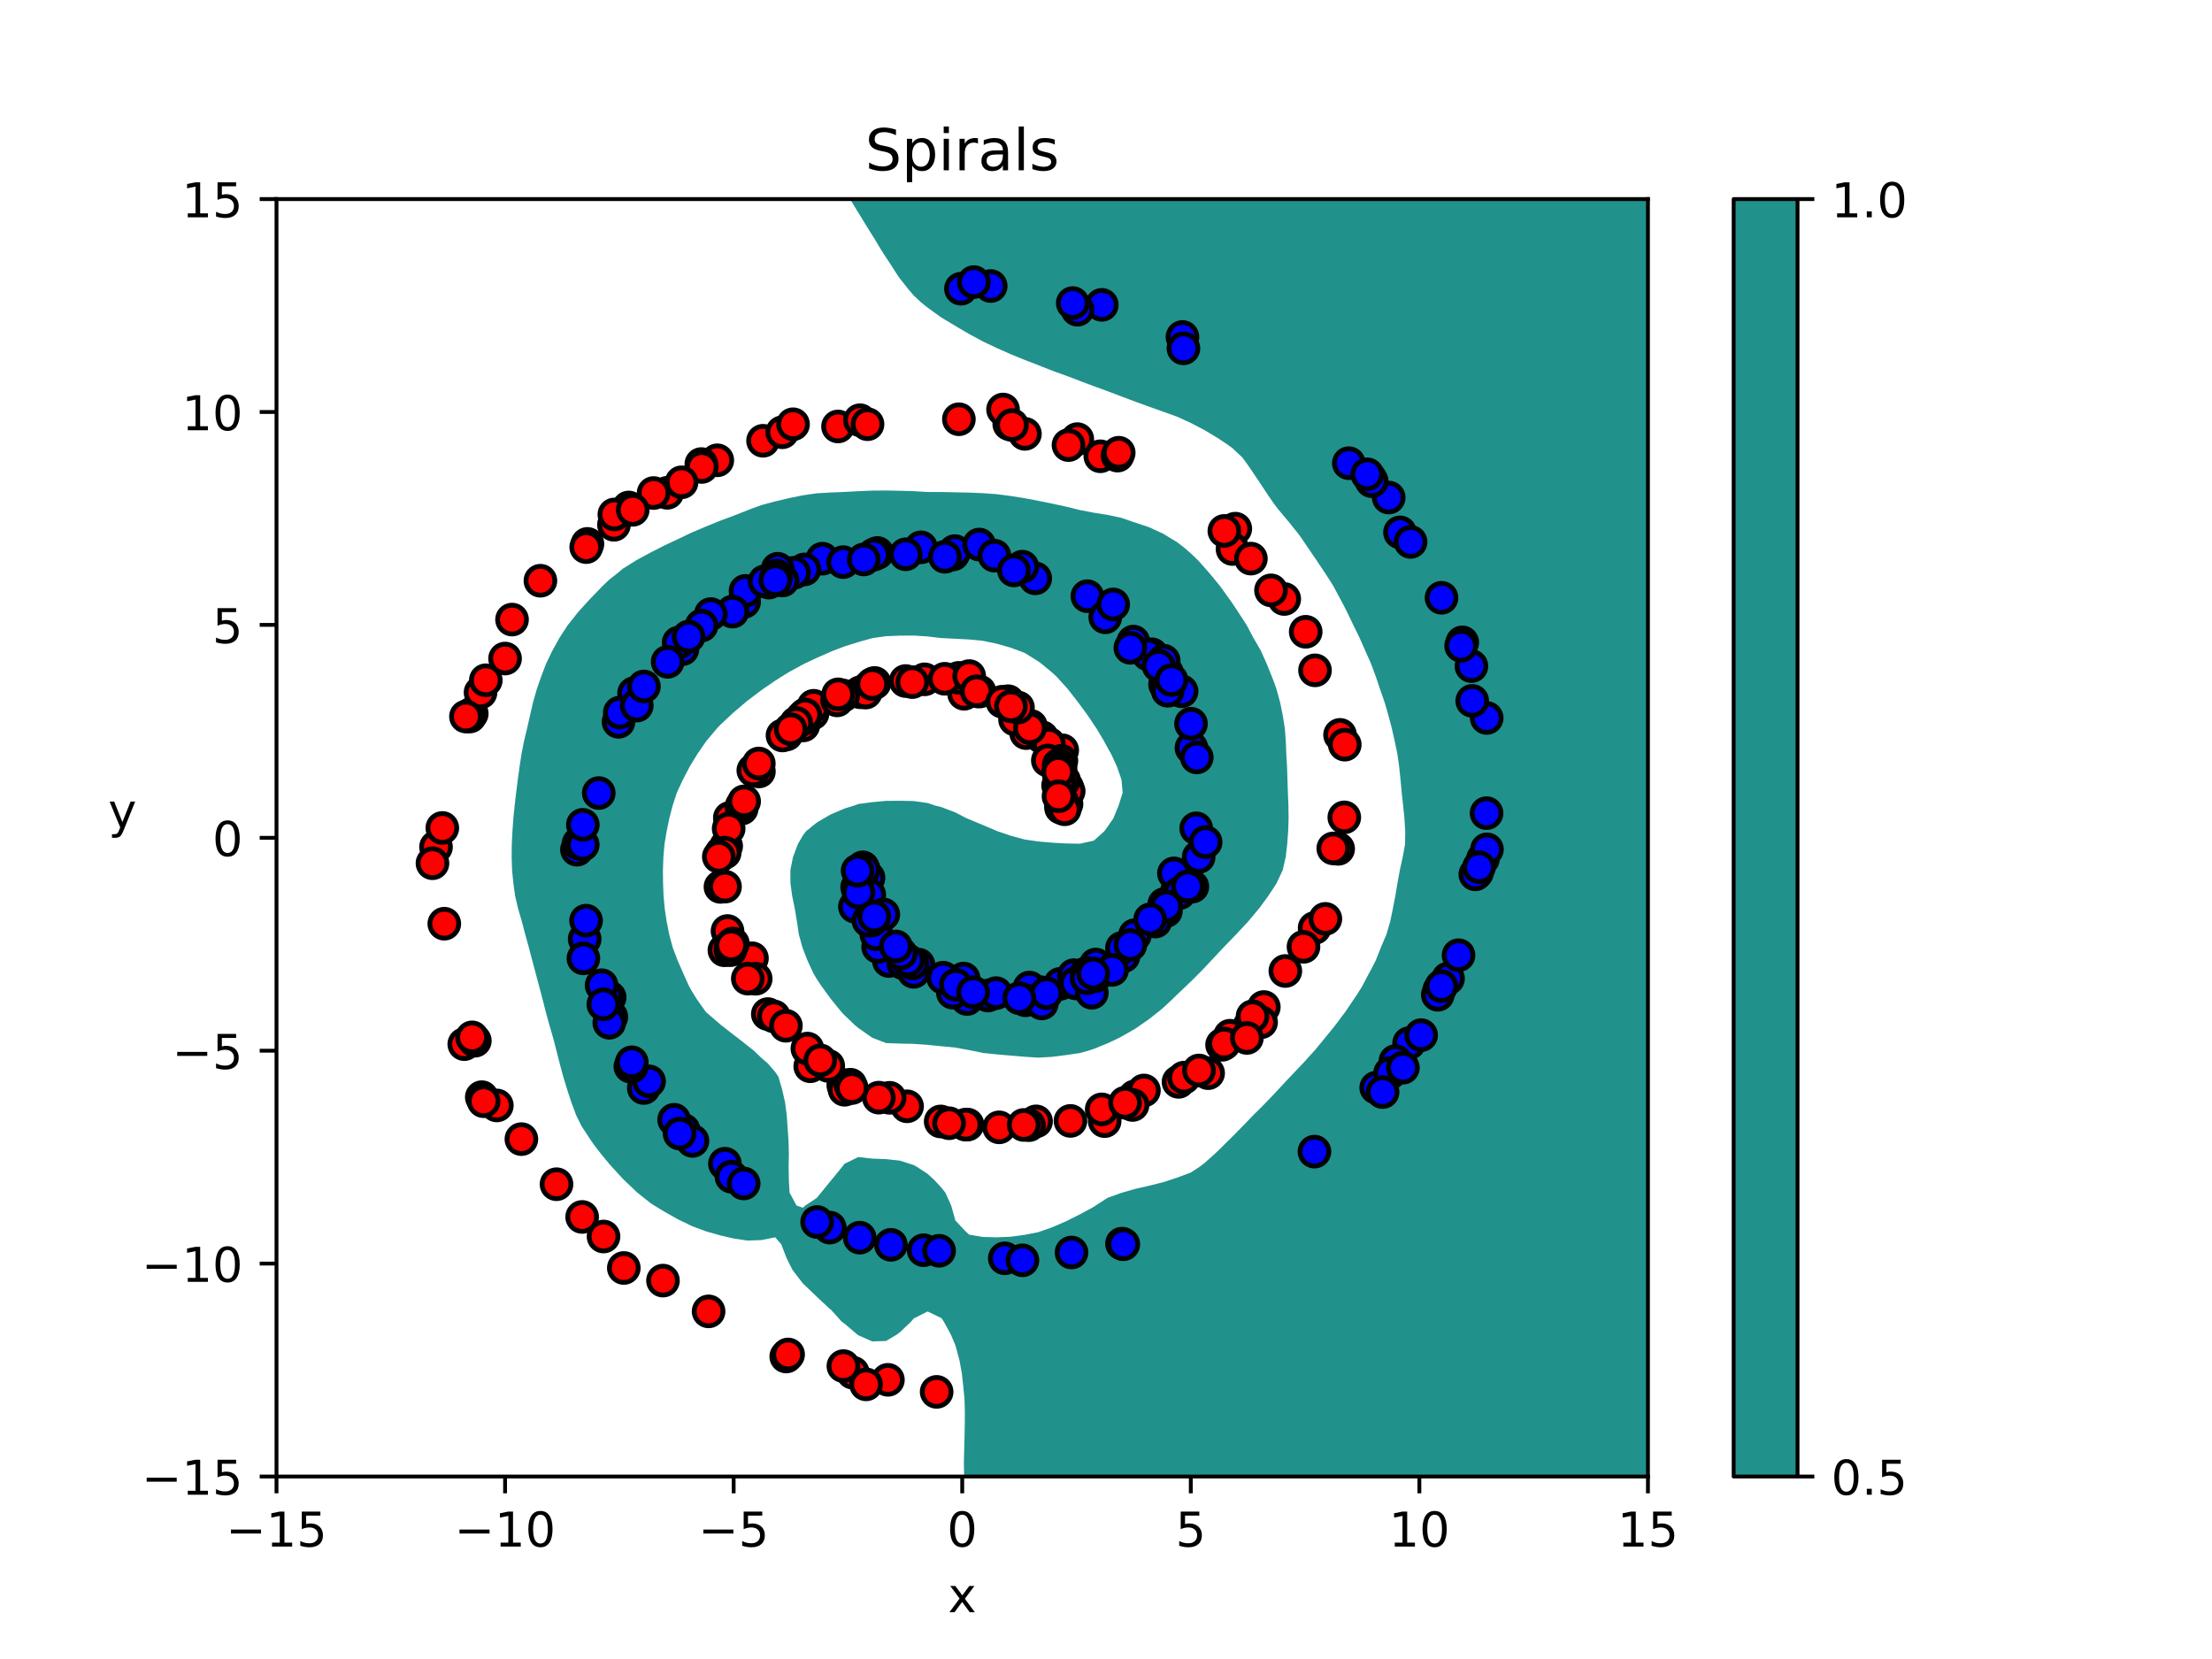 <?xml version="1.0" encoding="utf-8" standalone="no"?>
<!DOCTYPE svg PUBLIC "-//W3C//DTD SVG 1.1//EN"
  "http://www.w3.org/Graphics/SVG/1.1/DTD/svg11.dtd">
<!-- Created with matplotlib (https://matplotlib.org/) -->
<svg height="345.6pt" version="1.1" viewBox="0 0 460.8 345.6" width="460.8pt" xmlns="http://www.w3.org/2000/svg" xmlns:xlink="http://www.w3.org/1999/xlink">
 <defs>
  <style type="text/css">*{stroke-linecap:butt;stroke-linejoin:round;}</style>
 </defs>
 <g id="figure_1">
  <g id="patch_1">
   <path d="M 0 345.6 
L 460.8 345.6 
L 460.8 0 
L 0 0 
z
" style="fill:#ffffff;"/>
  </g>
  <g id="axes_1">
   <g id="patch_2">
    <path d="M 57.6 307.584 
L 343.296 307.584 
L 343.296 41.472 
L 57.6 41.472 
z
" style="fill:#ffffff;"/>
   </g>
   <g id="PathCollection_1">
    <path clip-path="url(#pbfa8844079)" d="M 201.891 307.584 
L 204.777 307.584 
L 207.663 307.584 
L 210.548 307.584 
L 213.434 307.584 
L 216.32 307.584 
L 219.206 307.584 
L 222.092 307.584 
L 224.977 307.584 
L 227.863 307.584 
L 230.749 307.584 
L 233.635 307.584 
L 236.521 307.584 
L 239.407 307.584 
L 242.292 307.584 
L 245.178 307.584 
L 248.064 307.584 
L 250.95 307.584 
L 253.836 307.584 
L 256.721 307.584 
L 259.607 307.584 
L 262.493 307.584 
L 265.379 307.584 
L 268.265 307.584 
L 271.151 307.584 
L 274.036 307.584 
L 276.922 307.584 
L 279.808 307.584 
L 282.694 307.584 
L 285.58 307.584 
L 288.465 307.584 
L 291.351 307.584 
L 294.237 307.584 
L 297.123 307.584 
L 300.009 307.584 
L 302.895 307.584 
L 305.78 307.584 
L 308.666 307.584 
L 311.552 307.584 
L 314.438 307.584 
L 317.324 307.584 
L 320.209 307.584 
L 323.095 307.584 
L 325.981 307.584 
L 328.867 307.584 
L 331.753 307.584 
L 334.639 307.584 
L 337.524 307.584 
L 340.41 307.584 
L 343.296 307.584 
L 343.296 304.896 
L 343.296 302.208 
L 343.296 299.52 
L 343.296 296.832 
L 343.296 294.144 
L 343.296 291.456 
L 343.296 288.768 
L 343.296 286.08 
L 343.296 283.392 
L 343.296 280.704 
L 343.296 278.016 
L 343.296 275.328 
L 343.296 272.64 
L 343.296 269.952 
L 343.296 267.264 
L 343.296 264.576 
L 343.296 261.888 
L 343.296 259.2 
L 343.296 256.512 
L 343.296 253.824 
L 343.296 251.136 
L 343.296 248.448 
L 343.296 245.76 
L 343.296 243.072 
L 343.296 240.384 
L 343.296 237.696 
L 343.296 235.008 
L 343.296 232.32 
L 343.296 229.632 
L 343.296 226.944 
L 343.296 224.256 
L 343.296 221.568 
L 343.296 218.88 
L 343.296 216.192 
L 343.296 213.504 
L 343.296 210.816 
L 343.296 208.128 
L 343.296 205.44 
L 343.296 202.752 
L 343.296 200.064 
L 343.296 197.376 
L 343.296 194.688 
L 343.296 192 
L 343.296 189.312 
L 343.296 186.624 
L 343.296 183.936 
L 343.296 181.248 
L 343.296 178.56 
L 343.296 175.872 
L 343.296 173.184 
L 343.296 170.496 
L 343.296 167.808 
L 343.296 165.12 
L 343.296 162.432 
L 343.296 159.744 
L 343.296 157.056 
L 343.296 154.368 
L 343.296 151.68 
L 343.296 148.992 
L 343.296 146.304 
L 343.296 143.616 
L 343.296 140.928 
L 343.296 138.24 
L 343.296 135.552 
L 343.296 132.864 
L 343.296 130.176 
L 343.296 127.488 
L 343.296 124.8 
L 343.296 122.112 
L 343.296 119.424 
L 343.296 116.736 
L 343.296 114.048 
L 343.296 111.36 
L 343.296 108.672 
L 343.296 105.984 
L 343.296 103.296 
L 343.296 100.608 
L 343.296 97.92 
L 343.296 95.232 
L 343.296 92.544 
L 343.296 89.856 
L 343.296 87.168 
L 343.296 84.48 
L 343.296 81.792 
L 343.296 79.104 
L 343.296 76.416 
L 343.296 73.728 
L 343.296 71.04 
L 343.296 68.352 
L 343.296 65.664 
L 343.296 62.976 
L 343.296 60.288 
L 343.296 57.6 
L 343.296 54.912 
L 343.296 52.224 
L 343.296 49.536 
L 343.296 46.848 
L 343.296 44.16 
L 343.296 41.472 
L 340.41 41.472 
L 337.524 41.472 
L 334.639 41.472 
L 331.753 41.472 
L 328.867 41.472 
L 325.981 41.472 
L 323.095 41.472 
L 320.209 41.472 
L 317.324 41.472 
L 314.438 41.472 
L 311.552 41.472 
L 308.666 41.472 
L 305.78 41.472 
L 302.895 41.472 
L 300.009 41.472 
L 297.123 41.472 
L 294.237 41.472 
L 291.351 41.472 
L 288.465 41.472 
L 285.58 41.472 
L 282.694 41.472 
L 279.808 41.472 
L 276.922 41.472 
L 274.036 41.472 
L 271.151 41.472 
L 268.265 41.472 
L 265.379 41.472 
L 262.493 41.472 
L 259.607 41.472 
L 256.721 41.472 
L 253.836 41.472 
L 250.95 41.472 
L 248.064 41.472 
L 245.178 41.472 
L 242.292 41.472 
L 239.407 41.472 
L 236.521 41.472 
L 233.635 41.472 
L 230.749 41.472 
L 227.863 41.472 
L 224.977 41.472 
L 222.092 41.472 
L 219.206 41.472 
L 216.32 41.472 
L 213.434 41.472 
L 210.548 41.472 
L 207.663 41.472 
L 204.777 41.472 
L 201.891 41.472 
L 199.005 41.472 
L 196.119 41.472 
L 193.233 41.472 
L 190.348 41.472 
L 187.462 41.472 
L 184.576 41.472 
L 181.69 41.472 
L 178.804 41.472 
L 177.084 41.472 
L 178.713 44.16 
L 178.804 44.298 
L 180.364 46.848 
L 181.69 48.975 
L 182.055 49.536 
L 183.666 52.224 
L 184.576 53.641 
L 185.422 54.912 
L 187.149 57.6 
L 187.462 58.018 
L 189.249 60.288 
L 190.348 61.563 
L 191.857 62.976 
L 193.233 64.075 
L 195.426 65.664 
L 196.119 66.156 
L 199.005 67.881 
L 199.777 68.352 
L 201.891 69.583 
L 204.589 71.04 
L 204.777 71.144 
L 207.663 72.509 
L 210.42 73.728 
L 210.548 73.787 
L 213.434 74.966 
L 216.32 76.075 
L 217.159 76.416 
L 219.206 77.224 
L 222.092 78.263 
L 224.316 79.104 
L 224.977 79.365 
L 227.863 80.449 
L 230.749 81.5 
L 231.521 81.792 
L 233.635 82.598 
L 236.521 83.681 
L 238.722 84.48 
L 239.407 84.735 
L 242.292 85.754 
L 245.178 86.794 
L 246.02 87.168 
L 248.064 88.111 
L 250.95 89.609 
L 251.354 89.856 
L 253.836 91.357 
L 255.61 92.544 
L 256.721 93.345 
L 258.738 95.232 
L 259.607 96.373 
L 260.669 97.92 
L 262.478 100.608 
L 262.493 100.63 
L 264.255 103.296 
L 265.379 104.919 
L 266.178 105.984 
L 268.265 108.479 
L 268.434 108.672 
L 270.589 111.36 
L 271.151 112.147 
L 272.432 114.048 
L 274.036 116.397 
L 274.276 116.736 
L 276.061 119.424 
L 276.922 120.741 
L 277.775 122.112 
L 279.216 124.8 
L 279.808 125.909 
L 280.615 127.488 
L 281.904 130.176 
L 282.694 131.785 
L 283.221 132.864 
L 284.407 135.552 
L 285.58 138.191 
L 285.601 138.24 
L 286.601 140.928 
L 287.507 143.616 
L 288.441 146.304 
L 288.465 146.376 
L 289.216 148.992 
L 289.935 151.68 
L 290.539 154.368 
L 291.096 157.056 
L 291.351 158.855 
L 291.473 159.744 
L 291.755 162.432 
L 292.001 165.12 
L 292.298 167.808 
L 292.572 170.496 
L 292.733 173.184 
L 292.7 175.872 
L 292.208 178.56 
L 291.612 181.248 
L 291.351 182.681 
L 291.127 183.936 
L 290.672 186.624 
L 290.154 189.312 
L 289.596 192 
L 288.808 194.688 
L 288.465 195.471 
L 287.669 197.376 
L 286.596 200.064 
L 285.58 202.055 
L 285.185 202.752 
L 283.779 205.44 
L 282.694 207.179 
L 282.043 208.128 
L 280.241 210.816 
L 279.808 211.373 
L 278.215 213.504 
L 276.922 215.112 
L 276.035 216.192 
L 274.036 218.631 
L 273.808 218.88 
L 271.377 221.568 
L 271.151 221.803 
L 268.815 224.256 
L 268.265 224.826 
L 266.311 226.944 
L 265.379 227.933 
L 263.764 229.632 
L 262.493 230.914 
L 261.064 232.32 
L 259.607 233.84 
L 258.464 235.008 
L 256.721 236.786 
L 255.795 237.696 
L 253.836 239.637 
L 253.047 240.384 
L 250.95 242.256 
L 249.889 243.072 
L 248.064 244.262 
L 245.178 245.338 
L 243.903 245.76 
L 242.292 246.275 
L 239.407 247.002 
L 236.521 247.658 
L 233.766 248.448 
L 233.635 248.489 
L 230.749 249.515 
L 228.238 251.136 
L 227.863 251.398 
L 224.977 252.963 
L 223.245 253.824 
L 222.092 254.408 
L 219.206 255.66 
L 216.768 256.512 
L 216.32 256.679 
L 213.434 257.246 
L 210.548 257.632 
L 207.663 257.755 
L 204.777 257.683 
L 201.891 257.205 
L 201.146 256.512 
L 199.005 254.234 
L 198.904 253.824 
L 198.152 251.136 
L 196.939 248.448 
L 196.119 247.413 
L 194.581 245.76 
L 193.233 244.531 
L 190.995 243.072 
L 190.348 242.703 
L 187.462 241.781 
L 184.576 241.468 
L 181.69 241.36 
L 178.804 241.029 
L 175.919 242.443 
L 175.435 243.072 
L 173.245 245.76 
L 173.033 246.007 
L 171.045 248.448 
L 170.147 249.547 
L 167.759 251.136 
L 167.261 251.592 
L 165.924 251.136 
L 164.487 248.448 
L 164.375 246.608 
L 164.334 245.76 
L 164.281 243.072 
L 164.335 240.384 
L 164.263 237.696 
L 164.081 235.008 
L 163.893 232.32 
L 163.544 229.632 
L 162.928 226.944 
L 162.145 224.256 
L 161.489 223.327 
L 159.99 221.568 
L 158.604 220.365 
L 157.054 218.88 
L 155.718 217.826 
L 153.649 216.192 
L 152.832 215.58 
L 150.177 213.504 
L 149.946 213.313 
L 147.06 210.827 
L 147.05 210.816 
L 145.146 208.128 
L 144.175 206.561 
L 143.538 205.44 
L 142.331 202.752 
L 141.289 200.383 
L 141.147 200.064 
L 140.136 197.376 
L 139.418 194.688 
L 138.883 192 
L 138.48 189.312 
L 138.403 188.49 
L 138.233 186.624 
L 138.126 183.936 
L 138.099 181.248 
L 138.2 178.56 
L 138.403 176.121 
L 138.427 175.872 
L 138.87 173.184 
L 139.429 170.496 
L 140.128 167.808 
L 141.006 165.12 
L 141.289 164.501 
L 142.255 162.432 
L 143.654 159.744 
L 144.175 158.882 
L 145.291 157.056 
L 147.06 154.488 
L 147.147 154.368 
L 149.405 151.68 
L 149.946 151.107 
L 152.19 148.992 
L 152.832 148.411 
L 155.302 146.304 
L 155.718 145.972 
L 158.604 143.78 
L 158.829 143.616 
L 161.489 141.803 
L 162.855 140.928 
L 164.375 139.996 
L 167.261 138.417 
L 167.615 138.24 
L 170.147 137.047 
L 173.033 135.781 
L 173.571 135.552 
L 175.919 134.661 
L 178.804 133.752 
L 181.69 132.946 
L 182.237 132.864 
L 184.576 132.53 
L 187.462 132.419 
L 190.348 132.398 
L 193.233 132.583 
L 195.579 132.864 
L 196.119 132.92 
L 199.005 133.068 
L 201.891 133.214 
L 204.777 133.493 
L 207.663 134.109 
L 210.548 134.926 
L 212.244 135.552 
L 213.434 136.003 
L 216.32 137.792 
L 216.92 138.24 
L 219.206 140.132 
L 220.071 140.928 
L 222.092 143.154 
L 222.494 143.616 
L 224.596 146.304 
L 224.977 146.83 
L 226.566 148.992 
L 227.863 150.934 
L 228.376 151.68 
L 229.983 154.368 
L 230.749 155.81 
L 231.472 157.056 
L 232.699 159.744 
L 233.628 162.432 
L 233.635 162.503 
L 233.871 165.12 
L 233.635 165.861 
L 233.029 167.808 
L 231.92 170.496 
L 230.749 172.19 
L 230.022 173.184 
L 227.863 175.123 
L 224.977 175.755 
L 222.092 175.709 
L 219.206 175.549 
L 216.32 175.295 
L 213.434 174.883 
L 210.548 174.093 
L 207.864 173.184 
L 207.663 173.103 
L 204.777 171.88 
L 201.891 170.669 
L 201.433 170.496 
L 199.005 169.245 
L 196.119 168.137 
L 194.797 167.808 
L 193.233 167.284 
L 190.348 166.874 
L 187.462 166.816 
L 184.576 166.84 
L 181.69 167.106 
L 178.804 167.488 
L 177.964 167.808 
L 175.919 168.437 
L 173.033 169.668 
L 171.602 170.496 
L 170.147 171.353 
L 167.892 173.184 
L 167.261 174.025 
L 166.201 175.872 
L 165.19 178.56 
L 164.649 181.248 
L 164.657 183.936 
L 165.021 186.624 
L 165.573 189.312 
L 166.019 192 
L 166.422 194.688 
L 167.165 197.376 
L 167.261 197.633 
L 168.205 200.064 
L 169.436 202.752 
L 170.147 203.942 
L 171.139 205.44 
L 173.033 208.039 
L 173.101 208.128 
L 175.288 210.816 
L 175.919 211.483 
L 178.034 213.504 
L 178.804 214.149 
L 181.69 216.168 
L 181.727 216.192 
L 184.576 217.291 
L 187.462 217.394 
L 190.348 217.457 
L 193.233 217.664 
L 196.119 217.951 
L 199.005 218.23 
L 201.891 218.761 
L 202.539 218.88 
L 204.777 219.348 
L 207.663 219.652 
L 210.548 219.898 
L 213.434 220.142 
L 216.32 220.325 
L 219.206 220.156 
L 222.092 219.789 
L 224.977 219.365 
L 226.7 218.88 
L 227.863 218.507 
L 230.749 217.328 
L 233.168 216.192 
L 233.635 215.934 
L 236.521 214.288 
L 237.643 213.504 
L 239.407 212.273 
L 241.253 210.816 
L 242.292 209.971 
L 244.256 208.128 
L 245.178 207.222 
L 247.06 205.44 
L 248.064 204.474 
L 249.796 202.752 
L 250.95 201.57 
L 252.362 200.064 
L 253.836 198.486 
L 254.882 197.376 
L 256.721 195.462 
L 257.479 194.688 
L 259.607 192.403 
L 259.986 192 
L 262.233 189.312 
L 262.493 188.987 
L 264.214 186.624 
L 265.379 184.872 
L 265.964 183.936 
L 267.217 181.248 
L 267.834 178.56 
L 268.146 175.872 
L 268.265 174.285 
L 268.348 173.184 
L 268.44 170.496 
L 268.401 167.808 
L 268.294 165.12 
L 268.265 164.24 
L 268.2 162.432 
L 268.115 159.744 
L 267.959 157.056 
L 267.853 154.368 
L 267.652 151.68 
L 267.216 148.992 
L 266.669 146.304 
L 265.934 143.616 
L 265.379 142.043 
L 264.947 140.928 
L 263.86 138.24 
L 262.655 135.552 
L 262.493 135.258 
L 261.102 132.864 
L 259.678 130.176 
L 259.607 130.069 
L 257.932 127.488 
L 256.721 125.662 
L 256.106 124.8 
L 254.178 122.112 
L 253.836 121.697 
L 251.965 119.424 
L 250.95 118.265 
L 249.592 116.736 
L 248.064 115.277 
L 246.641 114.048 
L 245.178 112.924 
L 242.594 111.36 
L 242.292 111.169 
L 239.407 109.846 
L 236.521 108.872 
L 235.902 108.672 
L 233.635 107.885 
L 230.749 107.264 
L 227.863 106.808 
L 224.977 106.256 
L 223.859 105.984 
L 222.092 105.543 
L 219.206 104.917 
L 216.32 104.332 
L 213.434 103.779 
L 210.548 103.324 
L 210.338 103.296 
L 207.663 102.95 
L 204.777 102.739 
L 201.891 102.622 
L 199.005 102.559 
L 196.119 102.494 
L 193.233 102.493 
L 190.348 102.318 
L 187.462 102.234 
L 184.576 102.178 
L 181.69 102.205 
L 178.804 102.326 
L 175.919 102.477 
L 173.033 102.597 
L 170.147 102.763 
L 167.261 103.18 
L 166.671 103.296 
L 164.375 103.764 
L 161.489 104.446 
L 158.604 105.224 
L 156.495 105.984 
L 155.718 106.296 
L 152.832 107.433 
L 149.946 108.508 
L 149.54 108.672 
L 147.06 109.682 
L 144.175 110.903 
L 143.21 111.36 
L 141.289 112.278 
L 138.403 113.631 
L 137.599 114.048 
L 135.517 115.104 
L 132.631 116.667 
L 132.523 116.736 
L 129.745 118.469 
L 128.613 119.424 
L 126.86 120.799 
L 125.483 122.112 
L 123.974 123.682 
L 122.896 124.8 
L 121.088 126.779 
L 120.451 127.488 
L 118.315 130.176 
L 118.202 130.335 
L 116.555 132.864 
L 115.316 135.097 
L 115.061 135.552 
L 113.763 138.24 
L 112.739 140.928 
L 112.431 141.807 
L 111.806 143.616 
L 111.045 146.304 
L 110.423 148.992 
L 109.816 151.68 
L 109.545 152.798 
L 109.166 154.368 
L 108.643 157.056 
L 108.23 159.744 
L 107.862 162.432 
L 107.525 165.12 
L 107.213 167.808 
L 106.942 170.496 
L 106.749 173.184 
L 106.659 174.965 
L 106.614 175.872 
L 106.585 178.56 
L 106.659 180.828 
L 106.673 181.248 
L 106.937 183.936 
L 107.305 186.624 
L 107.937 189.312 
L 108.722 192 
L 109.422 194.688 
L 109.545 195.122 
L 110.169 197.376 
L 110.873 200.064 
L 111.593 202.752 
L 112.304 205.44 
L 112.431 205.912 
L 113.018 208.128 
L 113.701 210.816 
L 114.442 213.504 
L 115.217 216.192 
L 115.316 216.562 
L 115.919 218.88 
L 116.602 221.568 
L 117.323 224.256 
L 118.144 226.944 
L 118.202 227.125 
L 119.019 229.632 
L 120.025 232.32 
L 121.088 234.467 
L 121.418 235.008 
L 123.18 237.696 
L 123.974 238.802 
L 125.204 240.384 
L 126.86 242.391 
L 127.455 243.072 
L 129.745 245.557 
L 129.952 245.76 
L 132.631 248.324 
L 132.776 248.448 
L 135.517 250.633 
L 136.303 251.136 
L 138.403 252.42 
L 140.911 253.824 
L 141.289 254.037 
L 144.175 255.434 
L 147.06 256.509 
L 147.07 256.512 
L 149.946 257.328 
L 152.832 258.008 
L 155.718 258.435 
L 158.604 258.331 
L 161.489 257.758 
L 162.744 259.2 
L 163.784 261.888 
L 164.375 263.14 
L 165.117 264.576 
L 167.164 267.264 
L 167.261 267.368 
L 169.963 269.952 
L 170.147 270.133 
L 172.832 272.64 
L 173.033 272.77 
L 175.353 275.328 
L 175.919 275.739 
L 178.606 278.016 
L 178.804 278.159 
L 181.69 279.44 
L 184.576 279.349 
L 186.824 278.016 
L 187.462 277.536 
L 189.788 275.328 
L 190.348 274.662 
L 193.233 273.205 
L 196.119 274.589 
L 196.616 275.328 
L 198.083 278.016 
L 199.005 280.2 
L 199.155 280.704 
L 199.878 283.392 
L 200.367 286.08 
L 200.664 288.768 
L 200.922 291.456 
L 200.997 294.144 
L 200.978 296.832 
L 200.929 299.52 
L 200.849 302.208 
L 200.791 304.896 
L 200.846 307.584 
z
" style="fill:#21918c;"/>
   </g>
   <g id="matplotlib.axis_1">
    <g id="xtick_1">
     <g id="line2d_1">
      <defs>
       <path d="M 0 0 
L 0 3.5 
" id="mb11b4236c6" style="stroke:#000000;stroke-width:0.8;"/>
      </defs>
      <g>
       <use style="stroke:#000000;stroke-width:0.8;" x="57.6" xlink:href="#mb11b4236c6" y="307.584"/>
      </g>
     </g>
     <g id="text_1">
      <!-- −15 -->
      <g transform="translate(47.048 322.182)scale(0.1 -0.1)">
       <defs>
        <path d="M 10.594 35.5 
L 73.188 35.5 
L 73.188 27.203 
L 10.594 27.203 
z
" id="DejaVuSans-8722"/>
        <path d="M 12.406 8.297 
L 28.516 8.297 
L 28.516 63.922 
L 10.984 60.406 
L 10.984 69.391 
L 28.422 72.906 
L 38.281 72.906 
L 38.281 8.297 
L 54.391 8.297 
L 54.391 0 
L 12.406 0 
z
" id="DejaVuSans-49"/>
        <path d="M 10.797 72.906 
L 49.516 72.906 
L 49.516 64.594 
L 19.828 64.594 
L 19.828 46.734 
Q 21.969 47.469 24.109 47.828 
Q 26.266 48.188 28.422 48.188 
Q 40.625 48.188 47.75 41.5 
Q 54.891 34.812 54.891 23.391 
Q 54.891 11.625 47.562 5.094 
Q 40.234 -1.422 26.906 -1.422 
Q 22.312 -1.422 17.547 -0.641 
Q 12.797 0.141 7.719 1.703 
L 7.719 11.625 
Q 12.109 9.234 16.797 8.062 
Q 21.484 6.891 26.703 6.891 
Q 35.156 6.891 40.078 11.328 
Q 45.016 15.766 45.016 23.391 
Q 45.016 31 40.078 35.438 
Q 35.156 39.891 26.703 39.891 
Q 22.75 39.891 18.812 39.016 
Q 14.891 38.141 10.797 36.281 
z
" id="DejaVuSans-53"/>
       </defs>
       <use xlink:href="#DejaVuSans-8722"/>
       <use x="83.789" xlink:href="#DejaVuSans-49"/>
       <use x="147.412" xlink:href="#DejaVuSans-53"/>
      </g>
     </g>
    </g>
    <g id="xtick_2">
     <g id="line2d_2">
      <g>
       <use style="stroke:#000000;stroke-width:0.8;" x="105.216" xlink:href="#mb11b4236c6" y="307.584"/>
      </g>
     </g>
     <g id="text_2">
      <!-- −10 -->
      <g transform="translate(94.664 322.182)scale(0.1 -0.1)">
       <defs>
        <path d="M 31.781 66.406 
Q 24.172 66.406 20.328 58.906 
Q 16.5 51.422 16.5 36.375 
Q 16.5 21.391 20.328 13.891 
Q 24.172 6.391 31.781 6.391 
Q 39.453 6.391 43.281 13.891 
Q 47.125 21.391 47.125 36.375 
Q 47.125 51.422 43.281 58.906 
Q 39.453 66.406 31.781 66.406 
z
M 31.781 74.219 
Q 44.047 74.219 50.516 64.516 
Q 56.984 54.828 56.984 36.375 
Q 56.984 17.969 50.516 8.266 
Q 44.047 -1.422 31.781 -1.422 
Q 19.531 -1.422 13.062 8.266 
Q 6.594 17.969 6.594 36.375 
Q 6.594 54.828 13.062 64.516 
Q 19.531 74.219 31.781 74.219 
z
" id="DejaVuSans-48"/>
       </defs>
       <use xlink:href="#DejaVuSans-8722"/>
       <use x="83.789" xlink:href="#DejaVuSans-49"/>
       <use x="147.412" xlink:href="#DejaVuSans-48"/>
      </g>
     </g>
    </g>
    <g id="xtick_3">
     <g id="line2d_3">
      <g>
       <use style="stroke:#000000;stroke-width:0.8;" x="152.832" xlink:href="#mb11b4236c6" y="307.584"/>
      </g>
     </g>
     <g id="text_3">
      <!-- −5 -->
      <g transform="translate(145.461 322.182)scale(0.1 -0.1)">
       <use xlink:href="#DejaVuSans-8722"/>
       <use x="83.789" xlink:href="#DejaVuSans-53"/>
      </g>
     </g>
    </g>
    <g id="xtick_4">
     <g id="line2d_4">
      <g>
       <use style="stroke:#000000;stroke-width:0.8;" x="200.448" xlink:href="#mb11b4236c6" y="307.584"/>
      </g>
     </g>
     <g id="text_4">
      <!-- 0 -->
      <g transform="translate(197.267 322.182)scale(0.1 -0.1)">
       <use xlink:href="#DejaVuSans-48"/>
      </g>
     </g>
    </g>
    <g id="xtick_5">
     <g id="line2d_5">
      <g>
       <use style="stroke:#000000;stroke-width:0.8;" x="248.064" xlink:href="#mb11b4236c6" y="307.584"/>
      </g>
     </g>
     <g id="text_5">
      <!-- 5 -->
      <g transform="translate(244.883 322.182)scale(0.1 -0.1)">
       <use xlink:href="#DejaVuSans-53"/>
      </g>
     </g>
    </g>
    <g id="xtick_6">
     <g id="line2d_6">
      <g>
       <use style="stroke:#000000;stroke-width:0.8;" x="295.68" xlink:href="#mb11b4236c6" y="307.584"/>
      </g>
     </g>
     <g id="text_6">
      <!-- 10 -->
      <g transform="translate(289.317 322.182)scale(0.1 -0.1)">
       <use xlink:href="#DejaVuSans-49"/>
       <use x="63.623" xlink:href="#DejaVuSans-48"/>
      </g>
     </g>
    </g>
    <g id="xtick_7">
     <g id="line2d_7">
      <g>
       <use style="stroke:#000000;stroke-width:0.8;" x="343.296" xlink:href="#mb11b4236c6" y="307.584"/>
      </g>
     </g>
     <g id="text_7">
      <!-- 15 -->
      <g transform="translate(336.933 322.182)scale(0.1 -0.1)">
       <use xlink:href="#DejaVuSans-49"/>
       <use x="63.623" xlink:href="#DejaVuSans-53"/>
      </g>
     </g>
    </g>
    <g id="text_8">
     <!-- x -->
     <g transform="translate(197.489 335.861)scale(0.1 -0.1)">
      <defs>
       <path d="M 54.891 54.688 
L 35.109 28.078 
L 55.906 0 
L 45.312 0 
L 29.391 21.484 
L 13.484 0 
L 2.875 0 
L 24.125 28.609 
L 4.688 54.688 
L 15.281 54.688 
L 29.781 35.203 
L 44.281 54.688 
z
" id="DejaVuSans-120"/>
      </defs>
      <use xlink:href="#DejaVuSans-120"/>
     </g>
    </g>
   </g>
   <g id="matplotlib.axis_2">
    <g id="ytick_1">
     <g id="line2d_8">
      <defs>
       <path d="M 0 0 
L -3.5 0 
" id="m547229e735" style="stroke:#000000;stroke-width:0.8;"/>
      </defs>
      <g>
       <use style="stroke:#000000;stroke-width:0.8;" x="57.6" xlink:href="#m547229e735" y="307.584"/>
      </g>
     </g>
     <g id="text_9">
      <!-- −15 -->
      <g transform="translate(29.495 311.383)scale(0.1 -0.1)">
       <use xlink:href="#DejaVuSans-8722"/>
       <use x="83.789" xlink:href="#DejaVuSans-49"/>
       <use x="147.412" xlink:href="#DejaVuSans-53"/>
      </g>
     </g>
    </g>
    <g id="ytick_2">
     <g id="line2d_9">
      <g>
       <use style="stroke:#000000;stroke-width:0.8;" x="57.6" xlink:href="#m547229e735" y="263.232"/>
      </g>
     </g>
     <g id="text_10">
      <!-- −10 -->
      <g transform="translate(29.495 267.031)scale(0.1 -0.1)">
       <use xlink:href="#DejaVuSans-8722"/>
       <use x="83.789" xlink:href="#DejaVuSans-49"/>
       <use x="147.412" xlink:href="#DejaVuSans-48"/>
      </g>
     </g>
    </g>
    <g id="ytick_3">
     <g id="line2d_10">
      <g>
       <use style="stroke:#000000;stroke-width:0.8;" x="57.6" xlink:href="#m547229e735" y="218.88"/>
      </g>
     </g>
     <g id="text_11">
      <!-- −5 -->
      <g transform="translate(35.858 222.679)scale(0.1 -0.1)">
       <use xlink:href="#DejaVuSans-8722"/>
       <use x="83.789" xlink:href="#DejaVuSans-53"/>
      </g>
     </g>
    </g>
    <g id="ytick_4">
     <g id="line2d_11">
      <g>
       <use style="stroke:#000000;stroke-width:0.8;" x="57.6" xlink:href="#m547229e735" y="174.528"/>
      </g>
     </g>
     <g id="text_12">
      <!-- 0 -->
      <g transform="translate(44.237 178.327)scale(0.1 -0.1)">
       <use xlink:href="#DejaVuSans-48"/>
      </g>
     </g>
    </g>
    <g id="ytick_5">
     <g id="line2d_12">
      <g>
       <use style="stroke:#000000;stroke-width:0.8;" x="57.6" xlink:href="#m547229e735" y="130.176"/>
      </g>
     </g>
     <g id="text_13">
      <!-- 5 -->
      <g transform="translate(44.237 133.975)scale(0.1 -0.1)">
       <use xlink:href="#DejaVuSans-53"/>
      </g>
     </g>
    </g>
    <g id="ytick_6">
     <g id="line2d_13">
      <g>
       <use style="stroke:#000000;stroke-width:0.8;" x="57.6" xlink:href="#m547229e735" y="85.824"/>
      </g>
     </g>
     <g id="text_14">
      <!-- 10 -->
      <g transform="translate(37.875 89.623)scale(0.1 -0.1)">
       <use xlink:href="#DejaVuSans-49"/>
       <use x="63.623" xlink:href="#DejaVuSans-48"/>
      </g>
     </g>
    </g>
    <g id="ytick_7">
     <g id="line2d_14">
      <g>
       <use style="stroke:#000000;stroke-width:0.8;" x="57.6" xlink:href="#m547229e735" y="41.472"/>
      </g>
     </g>
     <g id="text_15">
      <!-- 15 -->
      <g transform="translate(37.875 45.271)scale(0.1 -0.1)">
       <use xlink:href="#DejaVuSans-49"/>
       <use x="63.623" xlink:href="#DejaVuSans-53"/>
      </g>
     </g>
    </g>
    <g id="text_16">
     <!-- y -->
     <g transform="translate(22.536 172.448)scale(0.1 -0.1)">
      <defs>
       <path d="M 32.172 -5.078 
Q 28.375 -14.844 24.75 -17.812 
Q 21.141 -20.797 15.094 -20.797 
L 7.906 -20.797 
L 7.906 -13.281 
L 13.188 -13.281 
Q 16.891 -13.281 18.938 -11.516 
Q 21 -9.766 23.484 -3.219 
L 25.094 0.875 
L 2.984 54.688 
L 12.5 54.688 
L 29.594 11.922 
L 46.688 54.688 
L 56.203 54.688 
z
" id="DejaVuSans-121"/>
      </defs>
      <use xlink:href="#DejaVuSans-121"/>
     </g>
    </g>
   </g>
   <g id="line2d_15">
    <defs>
     <path d="M 0 3 
C 0.796 3 1.559 2.684 2.121 2.121 
C 2.684 1.559 3 0.796 3 0 
C 3 -0.796 2.684 -1.559 2.121 -2.121 
C 1.559 -2.684 0.796 -3 0 -3 
C -0.796 -3 -1.559 -2.684 -2.121 -2.121 
C -2.684 -1.559 -3 -0.796 -3 0 
C -3 0.796 -2.684 1.559 -2.121 2.121 
C -1.559 2.684 -0.796 3 0 3 
z
" id="mcbcedf3baa" style="stroke:#000000;"/>
    </defs>
    <g clip-path="url(#pbfa8844079)">
     <use style="fill:#ff0000;stroke:#000000;" x="156.647" xlink:href="#mcbcedf3baa" y="199.619"/>
     <use style="fill:#ff0000;stroke:#000000;" x="122.375" xlink:href="#mcbcedf3baa" y="113.305"/>
     <use style="fill:#ff0000;stroke:#000000;" x="213.513" xlink:href="#mcbcedf3baa" y="150.738"/>
     <use style="fill:#ff0000;stroke:#000000;" x="158.096" xlink:href="#mcbcedf3baa" y="160.711"/>
     <use style="fill:#ff0000;stroke:#000000;" x="254.579" xlink:href="#mcbcedf3baa" y="217.656"/>
     <use style="fill:#ff0000;stroke:#000000;" x="210.246" xlink:href="#mcbcedf3baa" y="88.335"/>
     <use style="fill:#ff0000;stroke:#000000;" x="96.713" xlink:href="#mcbcedf3baa" y="217.514"/>
     <use style="fill:#ff0000;stroke:#000000;" x="279.155" xlink:href="#mcbcedf3baa" y="153.088"/>
     <use style="fill:#ff0000;stroke:#000000;" x="213.513" xlink:href="#mcbcedf3baa" y="90.38"/>
     <use style="fill:#ff0000;stroke:#000000;" x="251.678" xlink:href="#mcbcedf3baa" y="223.558"/>
     <use style="fill:#ff0000;stroke:#000000;" x="263.279" xlink:href="#mcbcedf3baa" y="209.781"/>
     <use style="fill:#ff0000;stroke:#000000;" x="222.319" xlink:href="#mcbcedf3baa" y="164.006"/>
     <use style="fill:#ff0000;stroke:#000000;" x="273.855" xlink:href="#mcbcedf3baa" y="193.317"/>
     <use style="fill:#ff0000;stroke:#000000;" x="257.336" xlink:href="#mcbcedf3baa" y="110.131"/>
     <use style="fill:#ff0000;stroke:#000000;" x="179.216" xlink:href="#mcbcedf3baa" y="144.212"/>
     <use style="fill:#ff0000;stroke:#000000;" x="174.574" xlink:href="#mcbcedf3baa" y="88.842"/>
     <use style="fill:#ff0000;stroke:#000000;" x="271.541" xlink:href="#mcbcedf3baa" y="197.243"/>
     <use style="fill:#ff0000;stroke:#000000;" x="280.042" xlink:href="#mcbcedf3baa" y="170.272"/>
     <use style="fill:#ff0000;stroke:#000000;" x="115.931" xlink:href="#mcbcedf3baa" y="246.694"/>
     <use style="fill:#ff0000;stroke:#000000;" x="163.832" xlink:href="#mcbcedf3baa" y="153.004"/>
     <use style="fill:#ff0000;stroke:#000000;" x="98.279" xlink:href="#mcbcedf3baa" y="148.656"/>
     <use style="fill:#ff0000;stroke:#000000;" x="217.07" xlink:href="#mcbcedf3baa" y="153.574"/>
     <use style="fill:#ff0000;stroke:#000000;" x="218.771" xlink:href="#mcbcedf3baa" y="155.288"/>
     <use style="fill:#ff0000;stroke:#000000;" x="167.109" xlink:href="#mcbcedf3baa" y="149.473"/>
     <use style="fill:#ff0000;stroke:#000000;" x="195.119" xlink:href="#mcbcedf3baa" y="289.954"/>
     <use style="fill:#ff0000;stroke:#000000;" x="222.177" xlink:href="#mcbcedf3baa" y="167.484"/>
     <use style="fill:#ff0000;stroke:#000000;" x="220.422" xlink:href="#mcbcedf3baa" y="163.619"/>
     <use style="fill:#ff0000;stroke:#000000;" x="245.505" xlink:href="#mcbcedf3baa" y="225.37"/>
     <use style="fill:#ff0000;stroke:#000000;" x="213.764" xlink:href="#mcbcedf3baa" y="152.724"/>
     <use style="fill:#ff0000;stroke:#000000;" x="260.235" xlink:href="#mcbcedf3baa" y="213.805"/>
     <use style="fill:#ff0000;stroke:#000000;" x="280.14" xlink:href="#mcbcedf3baa" y="155.125"/>
     <use style="fill:#ff0000;stroke:#000000;" x="150.28" xlink:href="#mcbcedf3baa" y="177.641"/>
     <use style="fill:#ff0000;stroke:#000000;" x="222.996" xlink:href="#mcbcedf3baa" y="233.508"/>
     <use style="fill:#ff0000;stroke:#000000;" x="221.282" xlink:href="#mcbcedf3baa" y="156.294"/>
     <use style="fill:#ff0000;stroke:#000000;" x="156.931" xlink:href="#mcbcedf3baa" y="160.486"/>
     <use style="fill:#ff0000;stroke:#000000;" x="276.099" xlink:href="#mcbcedf3baa" y="191.419"/>
     <use style="fill:#ff0000;stroke:#000000;" x="152.036" xlink:href="#mcbcedf3baa" y="170.377"/>
     <use style="fill:#ff0000;stroke:#000000;" x="163.788" xlink:href="#mcbcedf3baa" y="282.586"/>
     <use style="fill:#ff0000;stroke:#000000;" x="177.676" xlink:href="#mcbcedf3baa" y="285.96"/>
     <use style="fill:#ff0000;stroke:#000000;" x="199.754" xlink:href="#mcbcedf3baa" y="87.337"/>
     <use style="fill:#ff0000;stroke:#000000;" x="256.231" xlink:href="#mcbcedf3baa" y="215.761"/>
     <use style="fill:#ff0000;stroke:#000000;" x="129.951" xlink:href="#mcbcedf3baa" y="264.143"/>
     <use style="fill:#ff0000;stroke:#000000;" x="151.277" xlink:href="#mcbcedf3baa" y="176.256"/>
     <use style="fill:#ff0000;stroke:#000000;" x="273.94" xlink:href="#mcbcedf3baa" y="139.642"/>
     <use style="fill:#ff0000;stroke:#000000;" x="278.763" xlink:href="#mcbcedf3baa" y="176.829"/>
     <use style="fill:#ff0000;stroke:#000000;" x="127.896" xlink:href="#mcbcedf3baa" y="109.324"/>
     <use style="fill:#ff0000;stroke:#000000;" x="182.191" xlink:href="#mcbcedf3baa" y="142.273"/>
     <use style="fill:#ff0000;stroke:#000000;" x="168.786" xlink:href="#mcbcedf3baa" y="222.12"/>
     <use style="fill:#ff0000;stroke:#000000;" x="169.273" xlink:href="#mcbcedf3baa" y="148.624"/>
     <use style="fill:#ff0000;stroke:#000000;" x="222.631" xlink:href="#mcbcedf3baa" y="164.825"/>
     <use style="fill:#ff0000;stroke:#000000;" x="159.951" xlink:href="#mcbcedf3baa" y="211.252"/>
     <use style="fill:#ff0000;stroke:#000000;" x="267.532" xlink:href="#mcbcedf3baa" y="124.781"/>
     <use style="fill:#ff0000;stroke:#000000;" x="219.504" xlink:href="#mcbcedf3baa" y="158.62"/>
     <use style="fill:#ff0000;stroke:#000000;" x="200.838" xlink:href="#mcbcedf3baa" y="144.523"/>
     <use style="fill:#ff0000;stroke:#000000;" x="256.75" xlink:href="#mcbcedf3baa" y="114.37"/>
     <use style="fill:#ff0000;stroke:#000000;" x="255.054" xlink:href="#mcbcedf3baa" y="110.597"/>
     <use style="fill:#ff0000;stroke:#000000;" x="90.83" xlink:href="#mcbcedf3baa" y="176.435"/>
     <use style="fill:#ff0000;stroke:#000000;" x="188.67" xlink:href="#mcbcedf3baa" y="141.871"/>
     <use style="fill:#ff0000;stroke:#000000;" x="167.344" xlink:href="#mcbcedf3baa" y="150.904"/>
     <use style="fill:#ff0000;stroke:#000000;" x="192.617" xlink:href="#mcbcedf3baa" y="141.519"/>
     <use style="fill:#ff0000;stroke:#000000;" x="236.401" xlink:href="#mcbcedf3baa" y="228.399"/>
     <use style="fill:#ff0000;stroke:#000000;" x="238.304" xlink:href="#mcbcedf3baa" y="227.169"/>
     <use style="fill:#ff0000;stroke:#000000;" x="98.92" xlink:href="#mcbcedf3baa" y="216.806"/>
     <use style="fill:#ff0000;stroke:#000000;" x="158.957" xlink:href="#mcbcedf3baa" y="91.82"/>
     <use style="fill:#ff0000;stroke:#000000;" x="100.365" xlink:href="#mcbcedf3baa" y="228.561"/>
     <use style="fill:#ff0000;stroke:#000000;" x="167.332" xlink:href="#mcbcedf3baa" y="151.121"/>
     <use style="fill:#ff0000;stroke:#000000;" x="204.058" xlink:href="#mcbcedf3baa" y="144.063"/>
     <use style="fill:#ff0000;stroke:#000000;" x="214.757" xlink:href="#mcbcedf3baa" y="151.23"/>
     <use style="fill:#ff0000;stroke:#000000;" x="218.493" xlink:href="#mcbcedf3baa" y="154.931"/>
     <use style="fill:#ff0000;stroke:#000000;" x="149.426" xlink:href="#mcbcedf3baa" y="95.889"/>
     <use style="fill:#ff0000;stroke:#000000;" x="181.013" xlink:href="#mcbcedf3baa" y="143.206"/>
     <use style="fill:#ff0000;stroke:#000000;" x="220.464" xlink:href="#mcbcedf3baa" y="159.593"/>
     <use style="fill:#ff0000;stroke:#000000;" x="154.505" xlink:href="#mcbcedf3baa" y="168.444"/>
     <use style="fill:#ff0000;stroke:#000000;" x="179.146" xlink:href="#mcbcedf3baa" y="87.54"/>
     <use style="fill:#ff0000;stroke:#000000;" x="188.962" xlink:href="#mcbcedf3baa" y="230.462"/>
     <use style="fill:#ff0000;stroke:#000000;" x="161.219" xlink:href="#mcbcedf3baa" y="211.736"/>
     <use style="fill:#ff0000;stroke:#000000;" x="97.857" xlink:href="#mcbcedf3baa" y="149.267"/>
     <use style="fill:#ff0000;stroke:#000000;" x="221.109" xlink:href="#mcbcedf3baa" y="158.49"/>
     <use style="fill:#ff0000;stroke:#000000;" x="199.709" xlink:href="#mcbcedf3baa" y="141.211"/>
     <use style="fill:#ff0000;stroke:#000000;" x="215.832" xlink:href="#mcbcedf3baa" y="233.6"/>
     <use style="fill:#ff0000;stroke:#000000;" x="125.728" xlink:href="#mcbcedf3baa" y="257.589"/>
     <use style="fill:#ff0000;stroke:#000000;" x="221.031" xlink:href="#mcbcedf3baa" y="167.726"/>
     <use style="fill:#ff0000;stroke:#000000;" x="154.529" xlink:href="#mcbcedf3baa" y="167.82"/>
     <use style="fill:#ff0000;stroke:#000000;" x="138.11" xlink:href="#mcbcedf3baa" y="266.775"/>
     <use style="fill:#ff0000;stroke:#000000;" x="103.501" xlink:href="#mcbcedf3baa" y="230.285"/>
     <use style="fill:#ff0000;stroke:#000000;" x="130.969" xlink:href="#mcbcedf3baa" y="105.716"/>
     <use style="fill:#ff0000;stroke:#000000;" x="146.097" xlink:href="#mcbcedf3baa" y="96.672"/>
     <use style="fill:#ff0000;stroke:#000000;" x="272.001" xlink:href="#mcbcedf3baa" y="131.612"/>
     <use style="fill:#ff0000;stroke:#000000;" x="112.578" xlink:href="#mcbcedf3baa" y="120.977"/>
     <use style="fill:#ff0000;stroke:#000000;" x="211.45" xlink:href="#mcbcedf3baa" y="149.894"/>
     <use style="fill:#ff0000;stroke:#000000;" x="277.748" xlink:href="#mcbcedf3baa" y="176.74"/>
     <use style="fill:#ff0000;stroke:#000000;" x="261.202" xlink:href="#mcbcedf3baa" y="213.307"/>
     <use style="fill:#ff0000;stroke:#000000;" x="184.97" xlink:href="#mcbcedf3baa" y="287.444"/>
     <use style="fill:#ff0000;stroke:#000000;" x="147.612" xlink:href="#mcbcedf3baa" y="273.183"/>
     <use style="fill:#ff0000;stroke:#000000;" x="210" xlink:href="#mcbcedf3baa" y="146.074"/>
     <use style="fill:#ff0000;stroke:#000000;" x="175.67" xlink:href="#mcbcedf3baa" y="226.035"/>
     <use style="fill:#ff0000;stroke:#000000;" x="100.104" xlink:href="#mcbcedf3baa" y="144.255"/>
     <use style="fill:#ff0000;stroke:#000000;" x="208.138" xlink:href="#mcbcedf3baa" y="234.847"/>
     <use style="fill:#ff0000;stroke:#000000;" x="101.202" xlink:href="#mcbcedf3baa" y="141.713"/>
     <use style="fill:#ff0000;stroke:#000000;" x="151.794" xlink:href="#mcbcedf3baa" y="172.611"/>
     <use style="fill:#ff0000;stroke:#000000;" x="92.556" xlink:href="#mcbcedf3baa" y="192.426"/>
     <use style="fill:#ff0000;stroke:#000000;" x="264.773" xlink:href="#mcbcedf3baa" y="122.983"/>
     <use style="fill:#ff0000;stroke:#000000;" x="97.069" xlink:href="#mcbcedf3baa" y="149.271"/>
     <use style="fill:#ff0000;stroke:#000000;" x="175.938" xlink:href="#mcbcedf3baa" y="227.017"/>
     <use style="fill:#ff0000;stroke:#000000;" x="201.543" xlink:href="#mcbcedf3baa" y="234.271"/>
     <use style="fill:#ff0000;stroke:#000000;" x="255.016" xlink:href="#mcbcedf3baa" y="217.385"/>
     <use style="fill:#ff0000;stroke:#000000;" x="196.802" xlink:href="#mcbcedf3baa" y="141.402"/>
     <use style="fill:#ff0000;stroke:#000000;" x="229.219" xlink:href="#mcbcedf3baa" y="95.051"/>
     <use style="fill:#ff0000;stroke:#000000;" x="218.283" xlink:href="#mcbcedf3baa" y="158.42"/>
     <use style="fill:#ff0000;stroke:#000000;" x="221.679" xlink:href="#mcbcedf3baa" y="162.593"/>
     <use style="fill:#ff0000;stroke:#000000;" x="246.655" xlink:href="#mcbcedf3baa" y="224.488"/>
     <use style="fill:#ff0000;stroke:#000000;" x="195.957" xlink:href="#mcbcedf3baa" y="233.621"/>
     <use style="fill:#ff0000;stroke:#000000;" x="90.093" xlink:href="#mcbcedf3baa" y="179.829"/>
     <use style="fill:#ff0000;stroke:#000000;" x="190.039" xlink:href="#mcbcedf3baa" y="142.096"/>
     <use style="fill:#ff0000;stroke:#000000;" x="150.083" xlink:href="#mcbcedf3baa" y="184.755"/>
     <use style="fill:#ff0000;stroke:#000000;" x="139.003" xlink:href="#mcbcedf3baa" y="102.661"/>
     <use style="fill:#ff0000;stroke:#000000;" x="185.318" xlink:href="#mcbcedf3baa" y="228.694"/>
     <use style="fill:#ff0000;stroke:#000000;" x="220.535" xlink:href="#mcbcedf3baa" y="159.357"/>
     <use style="fill:#ff0000;stroke:#000000;" x="163.72" xlink:href="#mcbcedf3baa" y="213.684"/>
     <use style="fill:#ff0000;stroke:#000000;" x="183.075" xlink:href="#mcbcedf3baa" y="228.659"/>
     <use style="fill:#ff0000;stroke:#000000;" x="214.54" xlink:href="#mcbcedf3baa" y="151.699"/>
     <use style="fill:#ff0000;stroke:#000000;" x="177.151" xlink:href="#mcbcedf3baa" y="225.967"/>
     <use style="fill:#ff0000;stroke:#000000;" x="127.985" xlink:href="#mcbcedf3baa" y="107.17"/>
     <use style="fill:#ff0000;stroke:#000000;" x="151.035" xlink:href="#mcbcedf3baa" y="184.702"/>
     <use style="fill:#ff0000;stroke:#000000;" x="201.15" xlink:href="#mcbcedf3baa" y="234.286"/>
     <use style="fill:#ff0000;stroke:#000000;" x="212.065" xlink:href="#mcbcedf3baa" y="147.39"/>
     <use style="fill:#ff0000;stroke:#000000;" x="162.956" xlink:href="#mcbcedf3baa" y="90.05"/>
     <use style="fill:#ff0000;stroke:#000000;" x="163.009" xlink:href="#mcbcedf3baa" y="153.213"/>
     <use style="fill:#ff0000;stroke:#000000;" x="180.724" xlink:href="#mcbcedf3baa" y="88.371"/>
     <use style="fill:#ff0000;stroke:#000000;" x="121.272" xlink:href="#mcbcedf3baa" y="253.511"/>
     <use style="fill:#ff0000;stroke:#000000;" x="106.668" xlink:href="#mcbcedf3baa" y="129.07"/>
     <use style="fill:#ff0000;stroke:#000000;" x="158.077" xlink:href="#mcbcedf3baa" y="159.054"/>
     <use style="fill:#ff0000;stroke:#000000;" x="146.188" xlink:href="#mcbcedf3baa" y="97.276"/>
     <use style="fill:#ff0000;stroke:#000000;" x="201.904" xlink:href="#mcbcedf3baa" y="140.841"/>
     <use style="fill:#ff0000;stroke:#000000;" x="100.751" xlink:href="#mcbcedf3baa" y="229.402"/>
     <use style="fill:#ff0000;stroke:#000000;" x="203.463" xlink:href="#mcbcedf3baa" y="144.006"/>
     <use style="fill:#ff0000;stroke:#000000;" x="180.327" xlink:href="#mcbcedf3baa" y="144.276"/>
     <use style="fill:#ff0000;stroke:#000000;" x="235.934" xlink:href="#mcbcedf3baa" y="230.184"/>
     <use style="fill:#ff0000;stroke:#000000;" x="230.117" xlink:href="#mcbcedf3baa" y="233.551"/>
     <use style="fill:#ff0000;stroke:#000000;" x="155.021" xlink:href="#mcbcedf3baa" y="166.936"/>
     <use style="fill:#ff0000;stroke:#000000;" x="167.609" xlink:href="#mcbcedf3baa" y="149.681"/>
     <use style="fill:#ff0000;stroke:#000000;" x="221.032" xlink:href="#mcbcedf3baa" y="168.272"/>
     <use style="fill:#ff0000;stroke:#000000;" x="224.423" xlink:href="#mcbcedf3baa" y="91.481"/>
     <use style="fill:#ff0000;stroke:#000000;" x="168.195" xlink:href="#mcbcedf3baa" y="218.436"/>
     <use style="fill:#ff0000;stroke:#000000;" x="208.807" xlink:href="#mcbcedf3baa" y="146.181"/>
     <use style="fill:#ff0000;stroke:#000000;" x="221.243" xlink:href="#mcbcedf3baa" y="166.928"/>
     <use style="fill:#ff0000;stroke:#000000;" x="151.554" xlink:href="#mcbcedf3baa" y="193.946"/>
     <use style="fill:#ff0000;stroke:#000000;" x="136.156" xlink:href="#mcbcedf3baa" y="102.706"/>
     <use style="fill:#ff0000;stroke:#000000;" x="220.659" xlink:href="#mcbcedf3baa" y="162.783"/>
     <use style="fill:#ff0000;stroke:#000000;" x="105.215" xlink:href="#mcbcedf3baa" y="137.186"/>
     <use style="fill:#ff0000;stroke:#000000;" x="220.939" xlink:href="#mcbcedf3baa" y="160.152"/>
     <use style="fill:#ff0000;stroke:#000000;" x="177.441" xlink:href="#mcbcedf3baa" y="226.66"/>
     <use style="fill:#ff0000;stroke:#000000;" x="214.345" xlink:href="#mcbcedf3baa" y="234.39"/>
     <use style="fill:#ff0000;stroke:#000000;" x="210.596" xlink:href="#mcbcedf3baa" y="147.142"/>
     <use style="fill:#ff0000;stroke:#000000;" x="152.673" xlink:href="#mcbcedf3baa" y="196.555"/>
     <use style="fill:#ff0000;stroke:#000000;" x="150.907" xlink:href="#mcbcedf3baa" y="197.956"/>
     <use style="fill:#ff0000;stroke:#000000;" x="213.264" xlink:href="#mcbcedf3baa" y="234.347"/>
     <use style="fill:#ff0000;stroke:#000000;" x="229.502" xlink:href="#mcbcedf3baa" y="231.104"/>
     <use style="fill:#ff0000;stroke:#000000;" x="169.498" xlink:href="#mcbcedf3baa" y="147.028"/>
     <use style="fill:#ff0000;stroke:#000000;" x="164.178" xlink:href="#mcbcedf3baa" y="282.161"/>
     <use style="fill:#ff0000;stroke:#000000;" x="172.541" xlink:href="#mcbcedf3baa" y="222.051"/>
     <use style="fill:#ff0000;stroke:#000000;" x="167.745" xlink:href="#mcbcedf3baa" y="148.843"/>
     <use style="fill:#ff0000;stroke:#000000;" x="232.799" xlink:href="#mcbcedf3baa" y="94.912"/>
     <use style="fill:#ff0000;stroke:#000000;" x="181.712" xlink:href="#mcbcedf3baa" y="142.493"/>
     <use style="fill:#ff0000;stroke:#000000;" x="165.206" xlink:href="#mcbcedf3baa" y="88.382"/>
     <use style="fill:#ff0000;stroke:#000000;" x="260.584" xlink:href="#mcbcedf3baa" y="116.369"/>
     <use style="fill:#ff0000;stroke:#000000;" x="152.152" xlink:href="#mcbcedf3baa" y="197.935"/>
     <use style="fill:#ff0000;stroke:#000000;" x="175.694" xlink:href="#mcbcedf3baa" y="284.585"/>
     <use style="fill:#ff0000;stroke:#000000;" x="175.642" xlink:href="#mcbcedf3baa" y="144.895"/>
     <use style="fill:#ff0000;stroke:#000000;" x="208.954" xlink:href="#mcbcedf3baa" y="85.31"/>
     <use style="fill:#ff0000;stroke:#000000;" x="233.053" xlink:href="#mcbcedf3baa" y="94.316"/>
     <use style="fill:#ff0000;stroke:#000000;" x="262.707" xlink:href="#mcbcedf3baa" y="212.951"/>
     <use style="fill:#ff0000;stroke:#000000;" x="249.768" xlink:href="#mcbcedf3baa" y="222.999"/>
     <use style="fill:#ff0000;stroke:#000000;" x="150.97" xlink:href="#mcbcedf3baa" y="177.618"/>
     <use style="fill:#ff0000;stroke:#000000;" x="260.93" xlink:href="#mcbcedf3baa" y="211.717"/>
     <use style="fill:#ff0000;stroke:#000000;" x="259.748" xlink:href="#mcbcedf3baa" y="216.222"/>
     <use style="fill:#ff0000;stroke:#000000;" x="170.868" xlink:href="#mcbcedf3baa" y="220.89"/>
     <use style="fill:#ff0000;stroke:#000000;" x="210.809" xlink:href="#mcbcedf3baa" y="88.54"/>
     <use style="fill:#ff0000;stroke:#000000;" x="122.116" xlink:href="#mcbcedf3baa" y="113.971"/>
     <use style="fill:#ff0000;stroke:#000000;" x="131.809" xlink:href="#mcbcedf3baa" y="106.203"/>
     <use style="fill:#ff0000;stroke:#000000;" x="174.383" xlink:href="#mcbcedf3baa" y="145.901"/>
     <use style="fill:#ff0000;stroke:#000000;" x="174.607" xlink:href="#mcbcedf3baa" y="144.646"/>
     <use style="fill:#ff0000;stroke:#000000;" x="267.761" xlink:href="#mcbcedf3baa" y="202.275"/>
     <use style="fill:#ff0000;stroke:#000000;" x="92.143" xlink:href="#mcbcedf3baa" y="172.477"/>
     <use style="fill:#ff0000;stroke:#000000;" x="220.429" xlink:href="#mcbcedf3baa" y="160.81"/>
     <use style="fill:#ff0000;stroke:#000000;" x="221.797" xlink:href="#mcbcedf3baa" y="168.588"/>
     <use style="fill:#ff0000;stroke:#000000;" x="157.432" xlink:href="#mcbcedf3baa" y="203.89"/>
     <use style="fill:#ff0000;stroke:#000000;" x="197.71" xlink:href="#mcbcedf3baa" y="233.991"/>
     <use style="fill:#ff0000;stroke:#000000;" x="180.42" xlink:href="#mcbcedf3baa" y="288.387"/>
     <use style="fill:#ff0000;stroke:#000000;" x="234.371" xlink:href="#mcbcedf3baa" y="229.724"/>
     <use style="fill:#ff0000;stroke:#000000;" x="165.874" xlink:href="#mcbcedf3baa" y="150.609"/>
     <use style="fill:#ff0000;stroke:#000000;" x="108.616" xlink:href="#mcbcedf3baa" y="237.3"/>
     <use style="fill:#ff0000;stroke:#000000;" x="149.741" xlink:href="#mcbcedf3baa" y="178.468"/>
     <use style="fill:#ff0000;stroke:#000000;" x="220.508" xlink:href="#mcbcedf3baa" y="165.873"/>
     <use style="fill:#ff0000;stroke:#000000;" x="152.318" xlink:href="#mcbcedf3baa" y="196.944"/>
     <use style="fill:#ff0000;stroke:#000000;" x="155.778" xlink:href="#mcbcedf3baa" y="203.867"/>
     <use style="fill:#ff0000;stroke:#000000;" x="222.587" xlink:href="#mcbcedf3baa" y="92.72"/>
     <use style="fill:#ff0000;stroke:#000000;" x="98.351" xlink:href="#mcbcedf3baa" y="216.1"/>
     <use style="fill:#ff0000;stroke:#000000;" x="141.985" xlink:href="#mcbcedf3baa" y="100.471"/>
     <use style="fill:#ff0000;stroke:#000000;" x="164.709" xlink:href="#mcbcedf3baa" y="151.913"/>
    </g>
   </g>
   <g id="line2d_16">
    <defs>
     <path d="M 0 3 
C 0.796 3 1.559 2.684 2.121 2.121 
C 2.684 1.559 3 0.796 3 0 
C 3 -0.796 2.684 -1.559 2.121 -2.121 
C 1.559 -2.684 0.796 -3 0 -3 
C -0.796 -3 -1.559 -2.684 -2.121 -2.121 
C -2.684 -1.559 -3 -0.796 -3 0 
C -3 0.796 -2.684 1.559 -2.121 2.121 
C -1.559 2.684 -0.796 3 0 3 
z
" id="m132fd59039" style="stroke:#000000;"/>
    </defs>
    <g clip-path="url(#pbfa8844079)">
     <use style="fill:#0000ff;stroke:#000000;" x="226.517" xlink:href="#m132fd59039" y="124.197"/>
     <use style="fill:#0000ff;stroke:#000000;" x="293.54" xlink:href="#m132fd59039" y="217.309"/>
     <use style="fill:#0000ff;stroke:#000000;" x="180.079" xlink:href="#m132fd59039" y="184.66"/>
     <use style="fill:#0000ff;stroke:#000000;" x="180.933" xlink:href="#m132fd59039" y="182.853"/>
     <use style="fill:#0000ff;stroke:#000000;" x="299.813" xlink:href="#m132fd59039" y="206.242"/>
     <use style="fill:#0000ff;stroke:#000000;" x="171.328" xlink:href="#m132fd59039" y="116.388"/>
     <use style="fill:#0000ff;stroke:#000000;" x="206.381" xlink:href="#m132fd59039" y="59.583"/>
     <use style="fill:#0000ff;stroke:#000000;" x="296.048" xlink:href="#m132fd59039" y="215.641"/>
     <use style="fill:#0000ff;stroke:#000000;" x="280.982" xlink:href="#m132fd59039" y="96.489"/>
     <use style="fill:#0000ff;stroke:#000000;" x="179.729" xlink:href="#m132fd59039" y="180.681"/>
     <use style="fill:#0000ff;stroke:#000000;" x="178.095" xlink:href="#m132fd59039" y="188.887"/>
     <use style="fill:#0000ff;stroke:#000000;" x="127.355" xlink:href="#m132fd59039" y="211.841"/>
     <use style="fill:#0000ff;stroke:#000000;" x="199.54" xlink:href="#m132fd59039" y="204.946"/>
     <use style="fill:#0000ff;stroke:#000000;" x="301.65" xlink:href="#m132fd59039" y="203.846"/>
     <use style="fill:#0000ff;stroke:#000000;" x="181.089" xlink:href="#m132fd59039" y="186.423"/>
     <use style="fill:#0000ff;stroke:#000000;" x="178.557" xlink:href="#m132fd59039" y="184.827"/>
     <use style="fill:#0000ff;stroke:#000000;" x="248.202" xlink:href="#m132fd59039" y="155.796"/>
     <use style="fill:#0000ff;stroke:#000000;" x="309.677" xlink:href="#m132fd59039" y="169.397"/>
     <use style="fill:#0000ff;stroke:#000000;" x="151.009" xlink:href="#m132fd59039" y="242.422"/>
     <use style="fill:#0000ff;stroke:#000000;" x="304.616" xlink:href="#m132fd59039" y="133.815"/>
     <use style="fill:#0000ff;stroke:#000000;" x="185.176" xlink:href="#m132fd59039" y="200.195"/>
     <use style="fill:#0000ff;stroke:#000000;" x="245.131" xlink:href="#m132fd59039" y="185.782"/>
     <use style="fill:#0000ff;stroke:#000000;" x="216.786" xlink:href="#m132fd59039" y="206.691"/>
     <use style="fill:#0000ff;stroke:#000000;" x="291.642" xlink:href="#m132fd59039" y="110.905"/>
     <use style="fill:#0000ff;stroke:#000000;" x="172.857" xlink:href="#m132fd59039" y="255.731"/>
     <use style="fill:#0000ff;stroke:#000000;" x="246.328" xlink:href="#m132fd59039" y="70.196"/>
     <use style="fill:#0000ff;stroke:#000000;" x="191.852" xlink:href="#m132fd59039" y="114.019"/>
     <use style="fill:#0000ff;stroke:#000000;" x="127.002" xlink:href="#m132fd59039" y="207.76"/>
     <use style="fill:#0000ff;stroke:#000000;" x="191.329" xlink:href="#m132fd59039" y="200.949"/>
     <use style="fill:#0000ff;stroke:#000000;" x="230.246" xlink:href="#m132fd59039" y="128.596"/>
     <use style="fill:#0000ff;stroke:#000000;" x="236.101" xlink:href="#m132fd59039" y="133.658"/>
     <use style="fill:#0000ff;stroke:#000000;" x="239.924" xlink:href="#m132fd59039" y="136.297"/>
     <use style="fill:#0000ff;stroke:#000000;" x="229.525" xlink:href="#m132fd59039" y="63.507"/>
     <use style="fill:#0000ff;stroke:#000000;" x="198.531" xlink:href="#m132fd59039" y="115.497"/>
     <use style="fill:#0000ff;stroke:#000000;" x="242.695" xlink:href="#m132fd59039" y="142.577"/>
     <use style="fill:#0000ff;stroke:#000000;" x="170.22" xlink:href="#m132fd59039" y="254.571"/>
     <use style="fill:#0000ff;stroke:#000000;" x="246.533" xlink:href="#m132fd59039" y="72.564"/>
     <use style="fill:#0000ff;stroke:#000000;" x="155.015" xlink:href="#m132fd59039" y="125.373"/>
     <use style="fill:#0000ff;stroke:#000000;" x="306.528" xlink:href="#m132fd59039" y="138.763"/>
     <use style="fill:#0000ff;stroke:#000000;" x="188.18" xlink:href="#m132fd59039" y="200.679"/>
     <use style="fill:#0000ff;stroke:#000000;" x="293.853" xlink:href="#m132fd59039" y="112.89"/>
     <use style="fill:#0000ff;stroke:#000000;" x="192.411" xlink:href="#m132fd59039" y="260.444"/>
     <use style="fill:#0000ff;stroke:#000000;" x="246.154" xlink:href="#m132fd59039" y="144.005"/>
     <use style="fill:#0000ff;stroke:#000000;" x="128.851" xlink:href="#m132fd59039" y="150.37"/>
     <use style="fill:#0000ff;stroke:#000000;" x="182.642" xlink:href="#m132fd59039" y="192.286"/>
     <use style="fill:#0000ff;stroke:#000000;" x="273.821" xlink:href="#m132fd59039" y="239.904"/>
     <use style="fill:#0000ff;stroke:#000000;" x="200.184" xlink:href="#m132fd59039" y="60.145"/>
     <use style="fill:#0000ff;stroke:#000000;" x="233.729" xlink:href="#m132fd59039" y="259.075"/>
     <use style="fill:#0000ff;stroke:#000000;" x="132.08" xlink:href="#m132fd59039" y="144.396"/>
     <use style="fill:#0000ff;stroke:#000000;" x="307.693" xlink:href="#m132fd59039" y="181.771"/>
     <use style="fill:#0000ff;stroke:#000000;" x="300.296" xlink:href="#m132fd59039" y="124.528"/>
     <use style="fill:#0000ff;stroke:#000000;" x="205.799" xlink:href="#m132fd59039" y="207.387"/>
     <use style="fill:#0000ff;stroke:#000000;" x="155.305" xlink:href="#m132fd59039" y="123.089"/>
     <use style="fill:#0000ff;stroke:#000000;" x="182.933" xlink:href="#m132fd59039" y="197.268"/>
     <use style="fill:#0000ff;stroke:#000000;" x="142.167" xlink:href="#m132fd59039" y="135.231"/>
     <use style="fill:#0000ff;stroke:#000000;" x="167.586" xlink:href="#m132fd59039" y="118.619"/>
     <use style="fill:#0000ff;stroke:#000000;" x="190.337" xlink:href="#m132fd59039" y="202.445"/>
     <use style="fill:#0000ff;stroke:#000000;" x="231.904" xlink:href="#m132fd59039" y="125.917"/>
     <use style="fill:#0000ff;stroke:#000000;" x="249.314" xlink:href="#m132fd59039" y="157.783"/>
     <use style="fill:#0000ff;stroke:#000000;" x="190.086" xlink:href="#m132fd59039" y="200.741"/>
     <use style="fill:#0000ff;stroke:#000000;" x="179.949" xlink:href="#m132fd59039" y="181.215"/>
     <use style="fill:#0000ff;stroke:#000000;" x="242.532" xlink:href="#m132fd59039" y="188.342"/>
     <use style="fill:#0000ff;stroke:#000000;" x="121.798" xlink:href="#m132fd59039" y="195.626"/>
     <use style="fill:#0000ff;stroke:#000000;" x="165.44" xlink:href="#m132fd59039" y="119.308"/>
     <use style="fill:#0000ff;stroke:#000000;" x="286.69" xlink:href="#m132fd59039" y="226.586"/>
     <use style="fill:#0000ff;stroke:#000000;" x="182.55" xlink:href="#m132fd59039" y="194.629"/>
     <use style="fill:#0000ff;stroke:#000000;" x="181.567" xlink:href="#m132fd59039" y="191.768"/>
     <use style="fill:#0000ff;stroke:#000000;" x="234.05" xlink:href="#m132fd59039" y="199.193"/>
     <use style="fill:#0000ff;stroke:#000000;" x="236.428" xlink:href="#m132fd59039" y="194.797"/>
     <use style="fill:#0000ff;stroke:#000000;" x="209.315" xlink:href="#m132fd59039" y="262.13"/>
     <use style="fill:#0000ff;stroke:#000000;" x="182.761" xlink:href="#m132fd59039" y="115.193"/>
     <use style="fill:#0000ff;stroke:#000000;" x="126.925" xlink:href="#m132fd59039" y="213.059"/>
     <use style="fill:#0000ff;stroke:#000000;" x="179.088" xlink:href="#m132fd59039" y="257.83"/>
     <use style="fill:#0000ff;stroke:#000000;" x="180.902" xlink:href="#m132fd59039" y="191.772"/>
     <use style="fill:#0000ff;stroke:#000000;" x="129.107" xlink:href="#m132fd59039" y="148.448"/>
     <use style="fill:#0000ff;stroke:#000000;" x="122.089" xlink:href="#m132fd59039" y="191.789"/>
     <use style="fill:#0000ff;stroke:#000000;" x="290.691" xlink:href="#m132fd59039" y="221.043"/>
     <use style="fill:#0000ff;stroke:#000000;" x="220.861" xlink:href="#m132fd59039" y="204.953"/>
     <use style="fill:#0000ff;stroke:#000000;" x="142.425" xlink:href="#m132fd59039" y="235.417"/>
     <use style="fill:#0000ff;stroke:#000000;" x="239.203" xlink:href="#m132fd59039" y="136.35"/>
     <use style="fill:#0000ff;stroke:#000000;" x="126.295" xlink:href="#m132fd59039" y="207.383"/>
     <use style="fill:#0000ff;stroke:#000000;" x="132.654" xlink:href="#m132fd59039" y="146.988"/>
     <use style="fill:#0000ff;stroke:#000000;" x="189.109" xlink:href="#m132fd59039" y="200.046"/>
     <use style="fill:#0000ff;stroke:#000000;" x="235.467" xlink:href="#m132fd59039" y="134.948"/>
     <use style="fill:#0000ff;stroke:#000000;" x="125.318" xlink:href="#m132fd59039" y="205.239"/>
     <use style="fill:#0000ff;stroke:#000000;" x="242.877" xlink:href="#m132fd59039" y="189.789"/>
     <use style="fill:#0000ff;stroke:#000000;" x="223.695" xlink:href="#m132fd59039" y="203.148"/>
     <use style="fill:#0000ff;stroke:#000000;" x="120.189" xlink:href="#m132fd59039" y="177.011"/>
     <use style="fill:#0000ff;stroke:#000000;" x="125.685" xlink:href="#m132fd59039" y="209.226"/>
     <use style="fill:#0000ff;stroke:#000000;" x="243.088" xlink:href="#m132fd59039" y="140.093"/>
     <use style="fill:#0000ff;stroke:#000000;" x="212.998" xlink:href="#m132fd59039" y="262.545"/>
     <use style="fill:#0000ff;stroke:#000000;" x="299.521" xlink:href="#m132fd59039" y="207.227"/>
     <use style="fill:#0000ff;stroke:#000000;" x="134.108" xlink:href="#m132fd59039" y="226.651"/>
     <use style="fill:#0000ff;stroke:#000000;" x="224.147" xlink:href="#m132fd59039" y="204.849"/>
     <use style="fill:#0000ff;stroke:#000000;" x="309.707" xlink:href="#m132fd59039" y="149.563"/>
     <use style="fill:#0000ff;stroke:#000000;" x="198.909" xlink:href="#m132fd59039" y="114.8"/>
     <use style="fill:#0000ff;stroke:#000000;" x="215.664" xlink:href="#m132fd59039" y="120.479"/>
     <use style="fill:#0000ff;stroke:#000000;" x="289.299" xlink:href="#m132fd59039" y="103.649"/>
     <use style="fill:#0000ff;stroke:#000000;" x="248.392" xlink:href="#m132fd59039" y="184.69"/>
     <use style="fill:#0000ff;stroke:#000000;" x="304.376" xlink:href="#m132fd59039" y="134.527"/>
     <use style="fill:#0000ff;stroke:#000000;" x="242.416" xlink:href="#m132fd59039" y="137.64"/>
     <use style="fill:#0000ff;stroke:#000000;" x="160.178" xlink:href="#m132fd59039" y="121.369"/>
     <use style="fill:#0000ff;stroke:#000000;" x="144.26" xlink:href="#m132fd59039" y="237.672"/>
     <use style="fill:#0000ff;stroke:#000000;" x="224.084" xlink:href="#m132fd59039" y="204.82"/>
     <use style="fill:#0000ff;stroke:#000000;" x="182.017" xlink:href="#m132fd59039" y="115.536"/>
     <use style="fill:#0000ff;stroke:#000000;" x="188.681" xlink:href="#m132fd59039" y="115.466"/>
     <use style="fill:#0000ff;stroke:#000000;" x="285.404" xlink:href="#m132fd59039" y="99.62"/>
     <use style="fill:#0000ff;stroke:#000000;" x="249.191" xlink:href="#m132fd59039" y="172.556"/>
     <use style="fill:#0000ff;stroke:#000000;" x="120.526" xlink:href="#m132fd59039" y="175.714"/>
     <use style="fill:#0000ff;stroke:#000000;" x="152.371" xlink:href="#m132fd59039" y="245.127"/>
     <use style="fill:#0000ff;stroke:#000000;" x="162.015" xlink:href="#m132fd59039" y="118.483"/>
     <use style="fill:#0000ff;stroke:#000000;" x="134.142" xlink:href="#m132fd59039" y="143.002"/>
     <use style="fill:#0000ff;stroke:#000000;" x="121.4" xlink:href="#m132fd59039" y="175.971"/>
     <use style="fill:#0000ff;stroke:#000000;" x="244.548" xlink:href="#m132fd59039" y="181.939"/>
     <use style="fill:#0000ff;stroke:#000000;" x="228.258" xlink:href="#m132fd59039" y="200.929"/>
     <use style="fill:#0000ff;stroke:#000000;" x="141.371" xlink:href="#m132fd59039" y="133.864"/>
     <use style="fill:#0000ff;stroke:#000000;" x="201.457" xlink:href="#m132fd59039" y="208.114"/>
     <use style="fill:#0000ff;stroke:#000000;" x="224.46" xlink:href="#m132fd59039" y="64.518"/>
     <use style="fill:#0000ff;stroke:#000000;" x="289.582" xlink:href="#m132fd59039" y="223.528"/>
     <use style="fill:#0000ff;stroke:#000000;" x="300.266" xlink:href="#m132fd59039" y="205.433"/>
     <use style="fill:#0000ff;stroke:#000000;" x="152.588" xlink:href="#m132fd59039" y="127.413"/>
     <use style="fill:#0000ff;stroke:#000000;" x="163.03" xlink:href="#m132fd59039" y="120.92"/>
     <use style="fill:#0000ff;stroke:#000000;" x="198.496" xlink:href="#m132fd59039" y="206.794"/>
     <use style="fill:#0000ff;stroke:#000000;" x="233.723" xlink:href="#m132fd59039" y="197.471"/>
     <use style="fill:#0000ff;stroke:#000000;" x="159.283" xlink:href="#m132fd59039" y="121.098"/>
     <use style="fill:#0000ff;stroke:#000000;" x="161.742" xlink:href="#m132fd59039" y="119.905"/>
     <use style="fill:#0000ff;stroke:#000000;" x="307.333" xlink:href="#m132fd59039" y="182.139"/>
     <use style="fill:#0000ff;stroke:#000000;" x="148.075" xlink:href="#m132fd59039" y="127.925"/>
     <use style="fill:#0000ff;stroke:#000000;" x="175.648" xlink:href="#m132fd59039" y="117.099"/>
     <use style="fill:#0000ff;stroke:#000000;" x="146.139" xlink:href="#m132fd59039" y="130.31"/>
     <use style="fill:#0000ff;stroke:#000000;" x="214.067" xlink:href="#m132fd59039" y="208.014"/>
     <use style="fill:#0000ff;stroke:#000000;" x="240.679" xlink:href="#m132fd59039" y="191.977"/>
     <use style="fill:#0000ff;stroke:#000000;" x="308.931" xlink:href="#m132fd59039" y="178.896"/>
     <use style="fill:#0000ff;stroke:#000000;" x="214.455" xlink:href="#m132fd59039" y="205.725"/>
     <use style="fill:#0000ff;stroke:#000000;" x="178.84" xlink:href="#m132fd59039" y="185.944"/>
     <use style="fill:#0000ff;stroke:#000000;" x="207.49" xlink:href="#m132fd59039" y="206.885"/>
     <use style="fill:#0000ff;stroke:#000000;" x="245.736" xlink:href="#m132fd59039" y="186.039"/>
     <use style="fill:#0000ff;stroke:#000000;" x="288.022" xlink:href="#m132fd59039" y="227.5"/>
     <use style="fill:#0000ff;stroke:#000000;" x="203.983" xlink:href="#m132fd59039" y="113.442"/>
     <use style="fill:#0000ff;stroke:#000000;" x="207.163" xlink:href="#m132fd59039" y="115.754"/>
     <use style="fill:#0000ff;stroke:#000000;" x="185.596" xlink:href="#m132fd59039" y="259.323"/>
     <use style="fill:#0000ff;stroke:#000000;" x="154.924" xlink:href="#m132fd59039" y="246.536"/>
     <use style="fill:#0000ff;stroke:#000000;" x="242.947" xlink:href="#m132fd59039" y="188.817"/>
     <use style="fill:#0000ff;stroke:#000000;" x="234.008" xlink:href="#m132fd59039" y="259.197"/>
     <use style="fill:#0000ff;stroke:#000000;" x="202.874" xlink:href="#m132fd59039" y="58.766"/>
     <use style="fill:#0000ff;stroke:#000000;" x="200.739" xlink:href="#m132fd59039" y="203.85"/>
     <use style="fill:#0000ff;stroke:#000000;" x="143.444" xlink:href="#m132fd59039" y="132.615"/>
     <use style="fill:#0000ff;stroke:#000000;" x="223.471" xlink:href="#m132fd59039" y="63.132"/>
     <use style="fill:#0000ff;stroke:#000000;" x="226.363" xlink:href="#m132fd59039" y="202.709"/>
     <use style="fill:#0000ff;stroke:#000000;" x="121.534" xlink:href="#m132fd59039" y="199.643"/>
     <use style="fill:#0000ff;stroke:#000000;" x="309.761" xlink:href="#m132fd59039" y="176.936"/>
     <use style="fill:#0000ff;stroke:#000000;" x="227.449" xlink:href="#m132fd59039" y="206.81"/>
     <use style="fill:#0000ff;stroke:#000000;" x="248.109" xlink:href="#m132fd59039" y="150.77"/>
     <use style="fill:#0000ff;stroke:#000000;" x="228.219" xlink:href="#m132fd59039" y="203.346"/>
     <use style="fill:#0000ff;stroke:#000000;" x="135.221" xlink:href="#m132fd59039" y="225.27"/>
     <use style="fill:#0000ff;stroke:#000000;" x="243.255" xlink:href="#m132fd59039" y="143.904"/>
     <use style="fill:#0000ff;stroke:#000000;" x="216.982" xlink:href="#m132fd59039" y="208.027"/>
     <use style="fill:#0000ff;stroke:#000000;" x="235.477" xlink:href="#m132fd59039" y="196.849"/>
     <use style="fill:#0000ff;stroke:#000000;" x="184.018" xlink:href="#m132fd59039" y="190.489"/>
     <use style="fill:#0000ff;stroke:#000000;" x="249.703" xlink:href="#m132fd59039" y="178.524"/>
     <use style="fill:#0000ff;stroke:#000000;" x="131.597" xlink:href="#m132fd59039" y="222.209"/>
     <use style="fill:#0000ff;stroke:#000000;" x="140.427" xlink:href="#m132fd59039" y="233.271"/>
     <use style="fill:#0000ff;stroke:#000000;" x="292.254" xlink:href="#m132fd59039" y="222.42"/>
     <use style="fill:#0000ff;stroke:#000000;" x="161.517" xlink:href="#m132fd59039" y="120.87"/>
     <use style="fill:#0000ff;stroke:#000000;" x="212.971" xlink:href="#m132fd59039" y="118.051"/>
     <use style="fill:#0000ff;stroke:#000000;" x="131.315" xlink:href="#m132fd59039" y="222.18"/>
     <use style="fill:#0000ff;stroke:#000000;" x="196.471" xlink:href="#m132fd59039" y="203.672"/>
     <use style="fill:#0000ff;stroke:#000000;" x="131.618" xlink:href="#m132fd59039" y="221.297"/>
     <use style="fill:#0000ff;stroke:#000000;" x="187.65" xlink:href="#m132fd59039" y="198.638"/>
     <use style="fill:#0000ff;stroke:#000000;" x="124.737" xlink:href="#m132fd59039" y="165.205"/>
     <use style="fill:#0000ff;stroke:#000000;" x="306.694" xlink:href="#m132fd59039" y="146"/>
     <use style="fill:#0000ff;stroke:#000000;" x="226.387" xlink:href="#m132fd59039" y="203.784"/>
     <use style="fill:#0000ff;stroke:#000000;" x="308.099" xlink:href="#m132fd59039" y="180.643"/>
     <use style="fill:#0000ff;stroke:#000000;" x="199.121" xlink:href="#m132fd59039" y="205.152"/>
     <use style="fill:#0000ff;stroke:#000000;" x="211.223" xlink:href="#m132fd59039" y="118.831"/>
     <use style="fill:#0000ff;stroke:#000000;" x="247.464" xlink:href="#m132fd59039" y="184.656"/>
     <use style="fill:#0000ff;stroke:#000000;" x="239.599" xlink:href="#m132fd59039" y="191.516"/>
     <use style="fill:#0000ff;stroke:#000000;" x="231.673" xlink:href="#m132fd59039" y="202.044"/>
     <use style="fill:#0000ff;stroke:#000000;" x="227.725" xlink:href="#m132fd59039" y="202.792"/>
     <use style="fill:#0000ff;stroke:#000000;" x="195.636" xlink:href="#m132fd59039" y="260.56"/>
     <use style="fill:#0000ff;stroke:#000000;" x="285.756" xlink:href="#m132fd59039" y="100.242"/>
     <use style="fill:#0000ff;stroke:#000000;" x="186.633" xlink:href="#m132fd59039" y="197.155"/>
     <use style="fill:#0000ff;stroke:#000000;" x="139.083" xlink:href="#m132fd59039" y="137.867"/>
     <use style="fill:#0000ff;stroke:#000000;" x="121.415" xlink:href="#m132fd59039" y="171.822"/>
     <use style="fill:#0000ff;stroke:#000000;" x="182.129" xlink:href="#m132fd59039" y="190.934"/>
     <use style="fill:#0000ff;stroke:#000000;" x="202.719" xlink:href="#m132fd59039" y="206.692"/>
     <use style="fill:#0000ff;stroke:#000000;" x="178.655" xlink:href="#m132fd59039" y="181.384"/>
     <use style="fill:#0000ff;stroke:#000000;" x="303.842" xlink:href="#m132fd59039" y="198.99"/>
     <use style="fill:#0000ff;stroke:#000000;" x="179.932" xlink:href="#m132fd59039" y="116.545"/>
     <use style="fill:#0000ff;stroke:#000000;" x="213.615" xlink:href="#m132fd59039" y="208.375"/>
     <use style="fill:#0000ff;stroke:#000000;" x="141.574" xlink:href="#m132fd59039" y="236.15"/>
     <use style="fill:#0000ff;stroke:#000000;" x="241.357" xlink:href="#m132fd59039" y="138.686"/>
     <use style="fill:#0000ff;stroke:#000000;" x="217.034" xlink:href="#m132fd59039" y="209.041"/>
     <use style="fill:#0000ff;stroke:#000000;" x="218.019" xlink:href="#m132fd59039" y="206.889"/>
     <use style="fill:#0000ff;stroke:#000000;" x="196.832" xlink:href="#m132fd59039" y="115.983"/>
     <use style="fill:#0000ff;stroke:#000000;" x="212.33" xlink:href="#m132fd59039" y="207.938"/>
     <use style="fill:#0000ff;stroke:#000000;" x="223.215" xlink:href="#m132fd59039" y="260.92"/>
     <use style="fill:#0000ff;stroke:#000000;" x="251.16" xlink:href="#m132fd59039" y="175.428"/>
     <use style="fill:#0000ff;stroke:#000000;" x="284.822" xlink:href="#m132fd59039" y="98.805"/>
     <use style="fill:#0000ff;stroke:#000000;" x="244.049" xlink:href="#m132fd59039" y="141.673"/>
    </g>
   </g>
   <g id="patch_3">
    <path d="M 57.6 307.584 
L 57.6 41.472 
" style="fill:none;stroke:#000000;stroke-linecap:square;stroke-linejoin:miter;stroke-width:0.8;"/>
   </g>
   <g id="patch_4">
    <path d="M 343.296 307.584 
L 343.296 41.472 
" style="fill:none;stroke:#000000;stroke-linecap:square;stroke-linejoin:miter;stroke-width:0.8;"/>
   </g>
   <g id="patch_5">
    <path d="M 57.6 307.584 
L 343.296 307.584 
" style="fill:none;stroke:#000000;stroke-linecap:square;stroke-linejoin:miter;stroke-width:0.8;"/>
   </g>
   <g id="patch_6">
    <path d="M 57.6 41.472 
L 343.296 41.472 
" style="fill:none;stroke:#000000;stroke-linecap:square;stroke-linejoin:miter;stroke-width:0.8;"/>
   </g>
   <g id="text_17">
    <!-- Spirals -->
    <g transform="translate(180.227 35.472)scale(0.12 -0.12)">
     <defs>
      <path d="M 53.516 70.516 
L 53.516 60.891 
Q 47.906 63.578 42.922 64.891 
Q 37.938 66.219 33.297 66.219 
Q 25.25 66.219 20.875 63.094 
Q 16.5 59.969 16.5 54.203 
Q 16.5 49.359 19.406 46.891 
Q 22.312 44.438 30.422 42.922 
L 36.375 41.703 
Q 47.406 39.594 52.656 34.297 
Q 57.906 29 57.906 20.125 
Q 57.906 9.516 50.797 4.047 
Q 43.703 -1.422 29.984 -1.422 
Q 24.812 -1.422 18.969 -0.25 
Q 13.141 0.922 6.891 3.219 
L 6.891 13.375 
Q 12.891 10.016 18.656 8.297 
Q 24.422 6.594 29.984 6.594 
Q 38.422 6.594 43.016 9.906 
Q 47.609 13.234 47.609 19.391 
Q 47.609 24.75 44.312 27.781 
Q 41.016 30.812 33.5 32.328 
L 27.484 33.5 
Q 16.453 35.688 11.516 40.375 
Q 6.594 45.062 6.594 53.422 
Q 6.594 63.094 13.406 68.656 
Q 20.219 74.219 32.172 74.219 
Q 37.312 74.219 42.625 73.281 
Q 47.953 72.359 53.516 70.516 
z
" id="DejaVuSans-83"/>
      <path d="M 18.109 8.203 
L 18.109 -20.797 
L 9.078 -20.797 
L 9.078 54.688 
L 18.109 54.688 
L 18.109 46.391 
Q 20.953 51.266 25.266 53.625 
Q 29.594 56 35.594 56 
Q 45.562 56 51.781 48.094 
Q 58.016 40.188 58.016 27.297 
Q 58.016 14.406 51.781 6.484 
Q 45.562 -1.422 35.594 -1.422 
Q 29.594 -1.422 25.266 0.953 
Q 20.953 3.328 18.109 8.203 
z
M 48.688 27.297 
Q 48.688 37.203 44.609 42.844 
Q 40.531 48.484 33.406 48.484 
Q 26.266 48.484 22.188 42.844 
Q 18.109 37.203 18.109 27.297 
Q 18.109 17.391 22.188 11.75 
Q 26.266 6.109 33.406 6.109 
Q 40.531 6.109 44.609 11.75 
Q 48.688 17.391 48.688 27.297 
z
" id="DejaVuSans-112"/>
      <path d="M 9.422 54.688 
L 18.406 54.688 
L 18.406 0 
L 9.422 0 
z
M 9.422 75.984 
L 18.406 75.984 
L 18.406 64.594 
L 9.422 64.594 
z
" id="DejaVuSans-105"/>
      <path d="M 41.109 46.297 
Q 39.594 47.172 37.812 47.578 
Q 36.031 48 33.891 48 
Q 26.266 48 22.188 43.047 
Q 18.109 38.094 18.109 28.812 
L 18.109 0 
L 9.078 0 
L 9.078 54.688 
L 18.109 54.688 
L 18.109 46.188 
Q 20.953 51.172 25.484 53.578 
Q 30.031 56 36.531 56 
Q 37.453 56 38.578 55.875 
Q 39.703 55.766 41.062 55.516 
z
" id="DejaVuSans-114"/>
      <path d="M 34.281 27.484 
Q 23.391 27.484 19.188 25 
Q 14.984 22.516 14.984 16.5 
Q 14.984 11.719 18.141 8.906 
Q 21.297 6.109 26.703 6.109 
Q 34.188 6.109 38.703 11.406 
Q 43.219 16.703 43.219 25.484 
L 43.219 27.484 
z
M 52.203 31.203 
L 52.203 0 
L 43.219 0 
L 43.219 8.297 
Q 40.141 3.328 35.547 0.953 
Q 30.953 -1.422 24.312 -1.422 
Q 15.922 -1.422 10.953 3.297 
Q 6 8.016 6 15.922 
Q 6 25.141 12.172 29.828 
Q 18.359 34.516 30.609 34.516 
L 43.219 34.516 
L 43.219 35.406 
Q 43.219 41.609 39.141 45 
Q 35.062 48.391 27.688 48.391 
Q 23 48.391 18.547 47.266 
Q 14.109 46.141 10.016 43.891 
L 10.016 52.203 
Q 14.938 54.109 19.578 55.047 
Q 24.219 56 28.609 56 
Q 40.484 56 46.344 49.844 
Q 52.203 43.703 52.203 31.203 
z
" id="DejaVuSans-97"/>
      <path d="M 9.422 75.984 
L 18.406 75.984 
L 18.406 0 
L 9.422 0 
z
" id="DejaVuSans-108"/>
      <path d="M 44.281 53.078 
L 44.281 44.578 
Q 40.484 46.531 36.375 47.5 
Q 32.281 48.484 27.875 48.484 
Q 21.188 48.484 17.844 46.438 
Q 14.5 44.391 14.5 40.281 
Q 14.5 37.156 16.891 35.375 
Q 19.281 33.594 26.516 31.984 
L 29.594 31.297 
Q 39.156 29.25 43.188 25.516 
Q 47.219 21.781 47.219 15.094 
Q 47.219 7.469 41.188 3.016 
Q 35.156 -1.422 24.609 -1.422 
Q 20.219 -1.422 15.453 -0.562 
Q 10.688 0.297 5.422 2 
L 5.422 11.281 
Q 10.406 8.688 15.234 7.391 
Q 20.062 6.109 24.812 6.109 
Q 31.156 6.109 34.562 8.281 
Q 37.984 10.453 37.984 14.406 
Q 37.984 18.062 35.516 20.016 
Q 33.062 21.969 24.703 23.781 
L 21.578 24.516 
Q 13.234 26.266 9.516 29.906 
Q 5.812 33.547 5.812 39.891 
Q 5.812 47.609 11.281 51.797 
Q 16.75 56 26.812 56 
Q 31.781 56 36.172 55.266 
Q 40.578 54.547 44.281 53.078 
z
" id="DejaVuSans-115"/>
     </defs>
     <use xlink:href="#DejaVuSans-83"/>
     <use x="63.477" xlink:href="#DejaVuSans-112"/>
     <use x="126.953" xlink:href="#DejaVuSans-105"/>
     <use x="154.736" xlink:href="#DejaVuSans-114"/>
     <use x="195.85" xlink:href="#DejaVuSans-97"/>
     <use x="257.129" xlink:href="#DejaVuSans-108"/>
     <use x="284.912" xlink:href="#DejaVuSans-115"/>
    </g>
   </g>
  </g>
  <g id="axes_2">
   <g id="patch_7">
    <path clip-path="url(#pb833b4ffa5)" d="M 361.152 307.584 
L 361.152 41.472 
L 361.152 307.584 
L 361.152 41.472 
L 374.458 41.472 
L 374.458 307.584 
L 374.458 41.472 
L 374.458 307.584 
z
" style="fill:#ffffff;stroke:#ffffff;stroke-linejoin:miter;stroke-width:0.01;"/>
   </g>
   <g id="QuadMesh_1">
    <path clip-path="url(#pb833b4ffa5)" d="M 361.152 307.584 
L 374.458 307.584 
L 374.458 41.472 
L 361.152 41.472 
L 361.152 307.584 
" style="fill:#21918c;"/>
   </g>
   <g id="matplotlib.axis_3"/>
   <g id="matplotlib.axis_4">
    <g id="ytick_8">
     <g id="line2d_17">
      <defs>
       <path d="M 0 0 
L 3.5 0 
" id="me0622467d7" style="stroke:#000000;stroke-width:0.8;"/>
      </defs>
      <g>
       <use style="stroke:#000000;stroke-width:0.8;" x="374.458" xlink:href="#me0622467d7" y="307.584"/>
      </g>
     </g>
     <g id="text_18">
      <!-- 0.5 -->
      <g transform="translate(381.458 311.383)scale(0.1 -0.1)">
       <defs>
        <path d="M 10.688 12.406 
L 21 12.406 
L 21 0 
L 10.688 0 
z
" id="DejaVuSans-46"/>
       </defs>
       <use xlink:href="#DejaVuSans-48"/>
       <use x="63.623" xlink:href="#DejaVuSans-46"/>
       <use x="95.41" xlink:href="#DejaVuSans-53"/>
      </g>
     </g>
    </g>
    <g id="ytick_9">
     <g id="line2d_18">
      <g>
       <use style="stroke:#000000;stroke-width:0.8;" x="374.458" xlink:href="#me0622467d7" y="41.472"/>
      </g>
     </g>
     <g id="text_19">
      <!-- 1.0 -->
      <g transform="translate(381.458 45.271)scale(0.1 -0.1)">
       <use xlink:href="#DejaVuSans-49"/>
       <use x="63.623" xlink:href="#DejaVuSans-46"/>
       <use x="95.41" xlink:href="#DejaVuSans-48"/>
      </g>
     </g>
    </g>
   </g>
   <g id="patch_8">
    <path d="M 361.152 307.584 
L 361.152 41.472 
L 361.152 307.584 
L 361.152 41.472 
L 374.458 41.472 
L 374.458 307.584 
L 374.458 41.472 
L 374.458 307.584 
z
" style="fill:none;stroke:#000000;stroke-linejoin:miter;stroke-width:0.8;"/>
   </g>
  </g>
 </g>
 <defs>
  <clipPath id="pbfa8844079">
   <rect height="266.112" width="285.696" x="57.6" y="41.472"/>
  </clipPath>
  <clipPath id="pb833b4ffa5">
   <rect height="266.112" width="13.306" x="361.152" y="41.472"/>
  </clipPath>
 </defs>
</svg>
